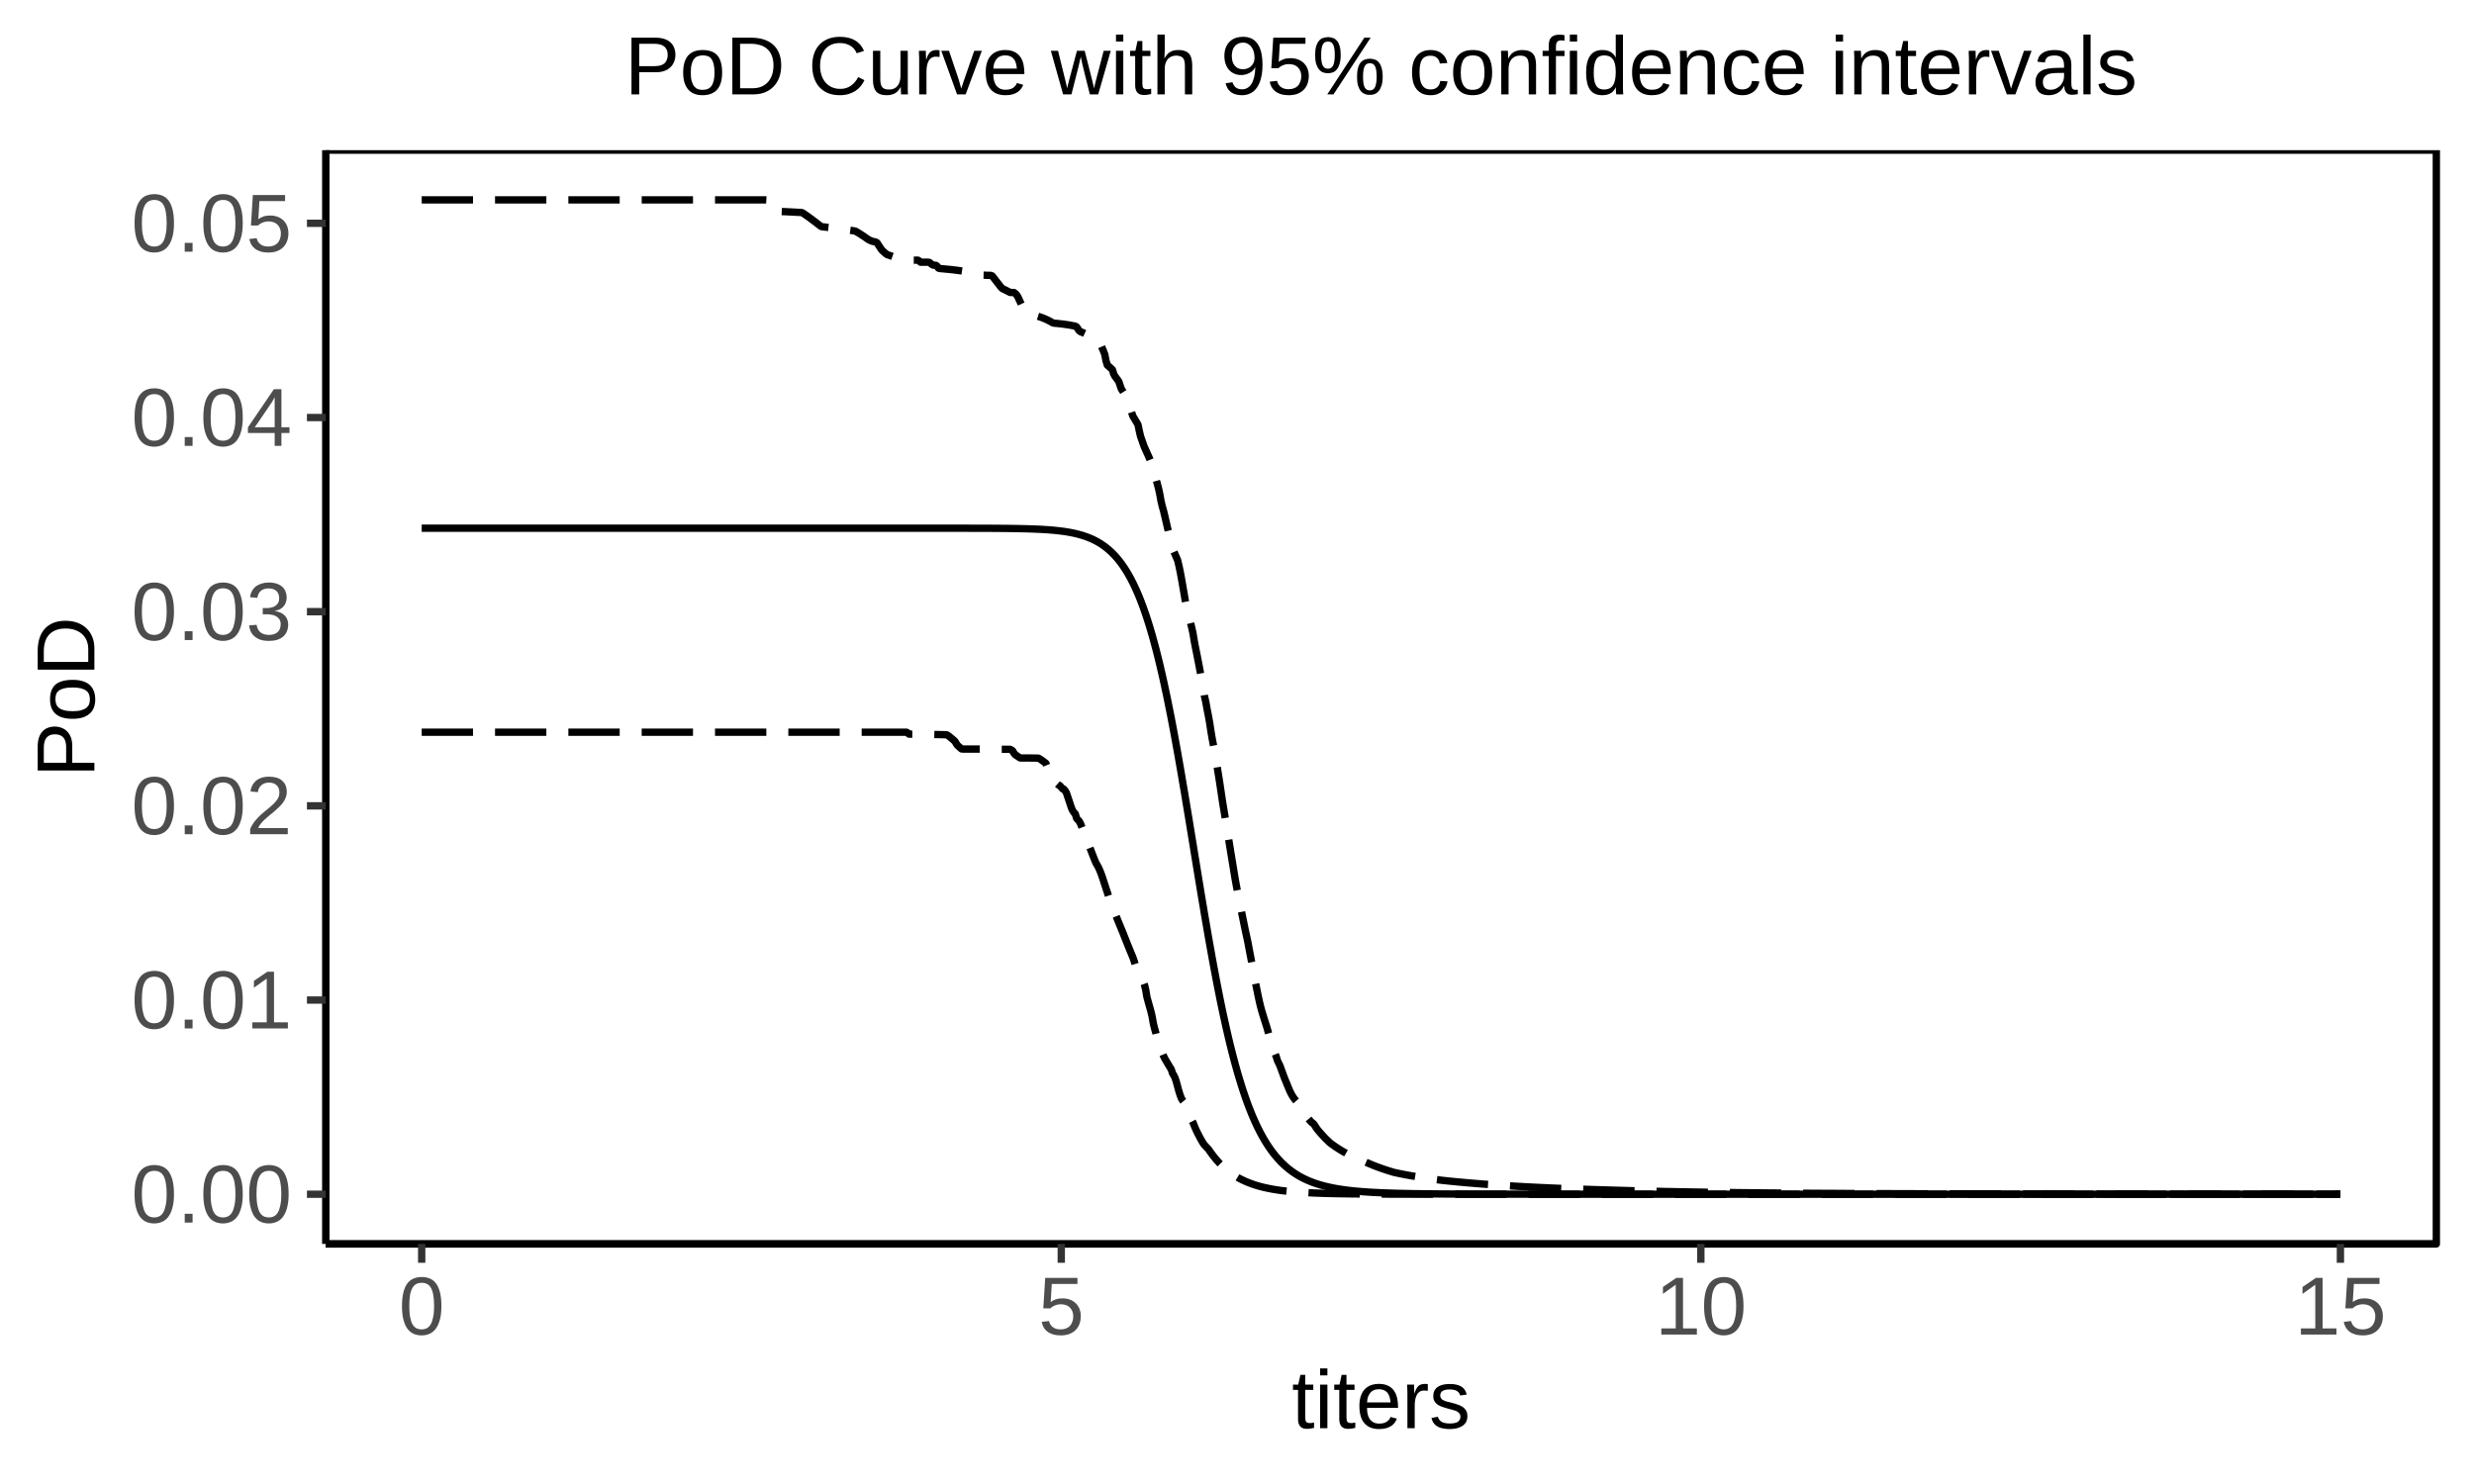 <?xml version="1.0" encoding="UTF-8"?>
<svg xmlns="http://www.w3.org/2000/svg" xmlns:xlink="http://www.w3.org/1999/xlink" width="360pt" height="216pt" viewBox="0 0 360 216" version="1.1">
<defs>
<g>
<symbol overflow="visible" id="glyph0-0">
<path style="stroke:none;" d="M 0.406 0 L 0.406 -8 L 3.594 -8 L 3.594 0 Z M 0.797 -0.406 L 3.188 -0.406 L 3.188 -7.594 L 0.797 -7.594 Z M 0.797 -0.406 "/>
</symbol>
<symbol overflow="visible" id="glyph0-1">
<path style="stroke:none;" d="M 6.203 -4.125 C 6.203 -3.332 6.125 -2.664 5.969 -2.125 C 5.82 -1.582 5.617 -1.145 5.359 -0.812 C 5.098 -0.477 4.789 -0.238 4.438 -0.094 C 4.094 0.051 3.723 0.125 3.328 0.125 C 2.922 0.125 2.539 0.051 2.188 -0.094 C 1.844 -0.238 1.539 -0.477 1.281 -0.812 C 1.031 -1.145 0.832 -1.582 0.688 -2.125 C 0.539 -2.664 0.469 -3.332 0.469 -4.125 C 0.469 -4.957 0.539 -5.645 0.688 -6.188 C 0.832 -6.738 1.035 -7.176 1.297 -7.5 C 1.555 -7.82 1.859 -8.047 2.203 -8.172 C 2.555 -8.305 2.941 -8.375 3.359 -8.375 C 3.754 -8.375 4.125 -8.305 4.469 -8.172 C 4.812 -8.047 5.113 -7.82 5.375 -7.5 C 5.633 -7.176 5.836 -6.738 5.984 -6.188 C 6.129 -5.645 6.203 -4.957 6.203 -4.125 Z M 5.141 -4.125 C 5.141 -4.781 5.098 -5.328 5.016 -5.766 C 4.941 -6.203 4.828 -6.551 4.672 -6.812 C 4.516 -7.07 4.328 -7.254 4.109 -7.359 C 3.891 -7.473 3.641 -7.531 3.359 -7.531 C 3.055 -7.531 2.789 -7.473 2.562 -7.359 C 2.344 -7.254 2.156 -7.07 2 -6.812 C 1.844 -6.551 1.723 -6.203 1.641 -5.766 C 1.566 -5.328 1.531 -4.781 1.531 -4.125 C 1.531 -3.5 1.57 -2.969 1.656 -2.531 C 1.738 -2.094 1.852 -1.742 2 -1.484 C 2.156 -1.223 2.344 -1.035 2.562 -0.922 C 2.789 -0.805 3.047 -0.75 3.328 -0.75 C 3.609 -0.75 3.859 -0.805 4.078 -0.922 C 4.305 -1.035 4.492 -1.223 4.641 -1.484 C 4.797 -1.742 4.914 -2.094 5 -2.531 C 5.094 -2.969 5.141 -3.5 5.141 -4.125 Z M 5.141 -4.125 "/>
</symbol>
<symbol overflow="visible" id="glyph0-2">
<path style="stroke:none;" d="M 1.094 0 L 1.094 -1.281 L 2.234 -1.281 L 2.234 0 Z M 1.094 0 "/>
</symbol>
<symbol overflow="visible" id="glyph0-3">
<path style="stroke:none;" d="M 0.922 0 L 0.922 -0.891 L 3.016 -0.891 L 3.016 -7.25 L 1.156 -5.922 L 1.156 -6.922 L 3.109 -8.25 L 4.078 -8.25 L 4.078 -0.891 L 6.094 -0.891 L 6.094 0 Z M 0.922 0 "/>
</symbol>
<symbol overflow="visible" id="glyph0-4">
<path style="stroke:none;" d="M 0.609 0 L 0.609 -0.75 C 0.805 -1.207 1.047 -1.609 1.328 -1.953 C 1.617 -2.305 1.922 -2.625 2.234 -2.906 C 2.555 -3.188 2.867 -3.445 3.172 -3.688 C 3.484 -3.938 3.766 -4.18 4.016 -4.422 C 4.266 -4.66 4.469 -4.91 4.625 -5.172 C 4.781 -5.441 4.859 -5.742 4.859 -6.078 C 4.859 -6.316 4.82 -6.523 4.75 -6.703 C 4.676 -6.879 4.57 -7.023 4.438 -7.141 C 4.312 -7.266 4.156 -7.359 3.969 -7.422 C 3.781 -7.484 3.578 -7.516 3.359 -7.516 C 3.141 -7.516 2.938 -7.484 2.75 -7.422 C 2.57 -7.367 2.41 -7.281 2.266 -7.156 C 2.117 -7.039 2 -6.895 1.906 -6.719 C 1.812 -6.551 1.754 -6.352 1.734 -6.125 L 0.656 -6.219 C 0.688 -6.508 0.766 -6.785 0.891 -7.047 C 1.023 -7.316 1.203 -7.551 1.422 -7.75 C 1.648 -7.945 1.922 -8.098 2.234 -8.203 C 2.555 -8.316 2.93 -8.375 3.359 -8.375 C 3.766 -8.375 4.125 -8.328 4.438 -8.234 C 4.758 -8.141 5.031 -7.992 5.25 -7.797 C 5.477 -7.609 5.648 -7.375 5.766 -7.094 C 5.879 -6.812 5.938 -6.488 5.938 -6.125 C 5.938 -5.844 5.883 -5.578 5.781 -5.328 C 5.688 -5.078 5.555 -4.836 5.391 -4.609 C 5.223 -4.379 5.031 -4.16 4.812 -3.953 C 4.594 -3.742 4.363 -3.535 4.125 -3.328 C 3.895 -3.129 3.656 -2.93 3.406 -2.734 C 3.164 -2.535 2.938 -2.336 2.719 -2.141 C 2.508 -1.941 2.32 -1.738 2.156 -1.531 C 1.988 -1.332 1.859 -1.117 1.766 -0.891 L 6.078 -0.891 L 6.078 0 Z M 0.609 0 "/>
</symbol>
<symbol overflow="visible" id="glyph0-5">
<path style="stroke:none;" d="M 6.141 -2.281 C 6.141 -1.906 6.078 -1.566 5.953 -1.266 C 5.836 -0.973 5.66 -0.723 5.422 -0.516 C 5.18 -0.305 4.883 -0.145 4.531 -0.031 C 4.188 0.07 3.789 0.125 3.344 0.125 C 2.832 0.125 2.398 0.062 2.047 -0.062 C 1.703 -0.195 1.414 -0.367 1.188 -0.578 C 0.957 -0.785 0.785 -1.02 0.672 -1.281 C 0.566 -1.551 0.492 -1.832 0.453 -2.125 L 1.547 -2.219 C 1.578 -2 1.633 -1.801 1.719 -1.625 C 1.801 -1.445 1.914 -1.289 2.062 -1.156 C 2.207 -1.031 2.383 -0.93 2.594 -0.859 C 2.801 -0.785 3.051 -0.75 3.344 -0.75 C 3.875 -0.75 4.289 -0.879 4.594 -1.141 C 4.895 -1.41 5.047 -1.801 5.047 -2.312 C 5.047 -2.613 4.977 -2.859 4.844 -3.047 C 4.707 -3.234 4.539 -3.379 4.344 -3.484 C 4.145 -3.586 3.926 -3.656 3.688 -3.688 C 3.445 -3.727 3.227 -3.75 3.031 -3.75 L 2.438 -3.75 L 2.438 -4.656 L 3.016 -4.656 C 3.211 -4.656 3.414 -4.676 3.625 -4.719 C 3.844 -4.758 4.039 -4.832 4.219 -4.938 C 4.395 -5.051 4.539 -5.195 4.656 -5.375 C 4.77 -5.562 4.828 -5.797 4.828 -6.078 C 4.828 -6.523 4.695 -6.875 4.438 -7.125 C 4.188 -7.383 3.801 -7.516 3.281 -7.516 C 2.82 -7.516 2.445 -7.395 2.156 -7.156 C 1.875 -6.914 1.707 -6.578 1.656 -6.141 L 0.594 -6.234 C 0.633 -6.598 0.734 -6.91 0.891 -7.172 C 1.047 -7.441 1.242 -7.664 1.484 -7.844 C 1.734 -8.02 2.008 -8.148 2.312 -8.234 C 2.625 -8.328 2.953 -8.375 3.297 -8.375 C 3.754 -8.375 4.148 -8.316 4.484 -8.203 C 4.816 -8.086 5.086 -7.93 5.297 -7.734 C 5.516 -7.535 5.672 -7.301 5.766 -7.031 C 5.867 -6.77 5.922 -6.488 5.922 -6.188 C 5.922 -5.945 5.883 -5.723 5.812 -5.516 C 5.75 -5.305 5.645 -5.113 5.5 -4.938 C 5.363 -4.77 5.188 -4.625 4.969 -4.5 C 4.75 -4.383 4.488 -4.297 4.188 -4.234 L 4.188 -4.219 C 4.52 -4.176 4.805 -4.098 5.047 -3.984 C 5.297 -3.867 5.5 -3.723 5.656 -3.547 C 5.82 -3.379 5.941 -3.188 6.016 -2.969 C 6.098 -2.75 6.141 -2.52 6.141 -2.281 Z M 6.141 -2.281 "/>
</symbol>
<symbol overflow="visible" id="glyph0-6">
<path style="stroke:none;" d="M 5.156 -1.875 L 5.156 0 L 4.172 0 L 4.172 -1.875 L 0.281 -1.875 L 0.281 -2.688 L 4.062 -8.25 L 5.156 -8.25 L 5.156 -2.703 L 6.328 -2.703 L 6.328 -1.875 Z M 4.172 -7.062 C 4.16 -7.039 4.141 -7.004 4.109 -6.953 C 4.078 -6.898 4.039 -6.836 4 -6.766 C 3.957 -6.691 3.914 -6.617 3.875 -6.547 C 3.844 -6.473 3.812 -6.414 3.781 -6.375 L 1.656 -3.25 C 1.633 -3.219 1.602 -3.176 1.562 -3.125 C 1.531 -3.07 1.492 -3.02 1.453 -2.969 C 1.422 -2.914 1.383 -2.863 1.344 -2.812 C 1.301 -2.77 1.27 -2.734 1.25 -2.703 L 4.172 -2.703 Z M 4.172 -7.062 "/>
</symbol>
<symbol overflow="visible" id="glyph0-7">
<path style="stroke:none;" d="M 6.172 -2.688 C 6.172 -2.27 6.109 -1.891 5.984 -1.547 C 5.859 -1.203 5.672 -0.906 5.422 -0.656 C 5.18 -0.414 4.879 -0.223 4.516 -0.078 C 4.148 0.055 3.723 0.125 3.234 0.125 C 2.805 0.125 2.43 0.07 2.109 -0.031 C 1.785 -0.133 1.508 -0.273 1.281 -0.453 C 1.062 -0.629 0.883 -0.836 0.75 -1.078 C 0.625 -1.316 0.535 -1.57 0.484 -1.844 L 1.547 -1.969 C 1.586 -1.812 1.645 -1.66 1.719 -1.516 C 1.801 -1.367 1.91 -1.238 2.047 -1.125 C 2.18 -1.008 2.348 -0.914 2.547 -0.844 C 2.742 -0.781 2.984 -0.75 3.266 -0.75 C 3.535 -0.75 3.781 -0.789 4 -0.875 C 4.227 -0.957 4.422 -1.078 4.578 -1.234 C 4.734 -1.398 4.852 -1.602 4.938 -1.844 C 5.031 -2.082 5.078 -2.359 5.078 -2.672 C 5.078 -2.922 5.035 -3.148 4.953 -3.359 C 4.867 -3.578 4.75 -3.766 4.594 -3.922 C 4.445 -4.078 4.258 -4.195 4.031 -4.281 C 3.812 -4.363 3.562 -4.406 3.281 -4.406 C 3.113 -4.406 2.953 -4.391 2.797 -4.359 C 2.648 -4.328 2.516 -4.285 2.391 -4.234 C 2.266 -4.18 2.148 -4.117 2.047 -4.047 C 1.941 -3.973 1.844 -3.895 1.75 -3.812 L 0.719 -3.812 L 1 -8.25 L 5.688 -8.25 L 5.688 -7.359 L 1.953 -7.359 L 1.797 -4.734 C 1.984 -4.879 2.219 -5.004 2.5 -5.109 C 2.781 -5.211 3.113 -5.266 3.5 -5.266 C 3.914 -5.266 4.285 -5.203 4.609 -5.078 C 4.941 -4.953 5.223 -4.773 5.453 -4.547 C 5.68 -4.316 5.859 -4.047 5.984 -3.734 C 6.109 -3.422 6.172 -3.07 6.172 -2.688 Z M 6.172 -2.688 "/>
</symbol>
<symbol overflow="visible" id="glyph0-8">
<path style="stroke:none;" d="M 3.25 -0.047 C 3.082 -0.004 2.914 0.023 2.75 0.047 C 2.594 0.078 2.406 0.094 2.188 0.094 C 1.344 0.094 0.922 -0.383 0.922 -1.344 L 0.922 -5.578 L 0.188 -5.578 L 0.188 -6.344 L 0.953 -6.344 L 1.266 -7.766 L 1.969 -7.766 L 1.969 -6.344 L 3.141 -6.344 L 3.141 -5.578 L 1.969 -5.578 L 1.969 -1.578 C 1.969 -1.266 2.016 -1.047 2.109 -0.922 C 2.211 -0.805 2.391 -0.75 2.641 -0.75 C 2.742 -0.75 2.844 -0.754 2.938 -0.766 C 3.031 -0.785 3.133 -0.805 3.25 -0.828 Z M 3.25 -0.047 "/>
</symbol>
<symbol overflow="visible" id="glyph0-9">
<path style="stroke:none;" d="M 0.797 -7.688 L 0.797 -8.703 L 1.859 -8.703 L 1.859 -7.688 Z M 0.797 0 L 0.797 -6.344 L 1.859 -6.344 L 1.859 0 Z M 0.797 0 "/>
</symbol>
<symbol overflow="visible" id="glyph0-10">
<path style="stroke:none;" d="M 1.625 -2.953 C 1.625 -2.617 1.656 -2.312 1.719 -2.031 C 1.789 -1.75 1.895 -1.508 2.031 -1.312 C 2.176 -1.113 2.359 -0.957 2.578 -0.844 C 2.805 -0.727 3.078 -0.672 3.391 -0.672 C 3.848 -0.672 4.211 -0.758 4.484 -0.938 C 4.766 -1.125 4.953 -1.359 5.047 -1.641 L 5.969 -1.391 C 5.906 -1.211 5.812 -1.035 5.688 -0.859 C 5.57 -0.68 5.414 -0.52 5.219 -0.375 C 5.02 -0.227 4.77 -0.109 4.469 -0.016 C 4.164 0.078 3.805 0.125 3.391 0.125 C 2.453 0.125 1.738 -0.156 1.25 -0.719 C 0.758 -1.281 0.516 -2.113 0.516 -3.219 C 0.516 -3.812 0.586 -4.312 0.734 -4.719 C 0.879 -5.133 1.082 -5.469 1.344 -5.719 C 1.602 -5.977 1.906 -6.164 2.25 -6.281 C 2.594 -6.395 2.957 -6.453 3.344 -6.453 C 3.875 -6.453 4.316 -6.363 4.672 -6.188 C 5.035 -6.02 5.32 -5.785 5.531 -5.484 C 5.75 -5.18 5.906 -4.82 6 -4.406 C 6.094 -4 6.141 -3.562 6.141 -3.094 L 6.141 -2.953 Z M 5.047 -3.75 C 4.992 -4.426 4.828 -4.914 4.547 -5.219 C 4.266 -5.52 3.859 -5.672 3.328 -5.672 C 3.148 -5.672 2.961 -5.645 2.766 -5.594 C 2.578 -5.539 2.398 -5.441 2.234 -5.297 C 2.078 -5.148 1.941 -4.953 1.828 -4.703 C 1.711 -4.453 1.645 -4.133 1.625 -3.75 Z M 5.047 -3.75 "/>
</symbol>
<symbol overflow="visible" id="glyph0-11">
<path style="stroke:none;" d="M 0.828 0 L 0.828 -4.859 C 0.828 -4.992 0.828 -5.129 0.828 -5.266 C 0.828 -5.41 0.82 -5.547 0.812 -5.672 C 0.812 -5.797 0.805 -5.914 0.797 -6.031 C 0.797 -6.145 0.797 -6.25 0.797 -6.344 L 1.797 -6.344 C 1.797 -6.25 1.797 -6.145 1.797 -6.031 C 1.805 -5.914 1.812 -5.797 1.812 -5.672 C 1.82 -5.555 1.828 -5.441 1.828 -5.328 C 1.836 -5.211 1.844 -5.117 1.844 -5.047 L 1.859 -5.047 C 1.93 -5.285 2.008 -5.492 2.094 -5.672 C 2.188 -5.848 2.285 -5.992 2.391 -6.109 C 2.504 -6.223 2.641 -6.305 2.797 -6.359 C 2.953 -6.422 3.145 -6.453 3.375 -6.453 C 3.457 -6.453 3.535 -6.445 3.609 -6.438 C 3.691 -6.426 3.754 -6.414 3.797 -6.406 L 3.797 -5.438 C 3.723 -5.457 3.641 -5.469 3.547 -5.469 C 3.453 -5.477 3.348 -5.484 3.234 -5.484 C 2.992 -5.484 2.785 -5.426 2.609 -5.312 C 2.441 -5.207 2.305 -5.055 2.203 -4.859 C 2.098 -4.672 2.02 -4.441 1.969 -4.172 C 1.914 -3.91 1.891 -3.625 1.891 -3.312 L 1.891 0 Z M 0.828 0 "/>
</symbol>
<symbol overflow="visible" id="glyph0-12">
<path style="stroke:none;" d="M 5.562 -1.75 C 5.562 -1.457 5.504 -1.191 5.391 -0.953 C 5.273 -0.723 5.109 -0.531 4.891 -0.375 C 4.672 -0.219 4.398 -0.094 4.078 0 C 3.766 0.082 3.406 0.125 3 0.125 C 2.625 0.125 2.289 0.094 2 0.031 C 1.707 -0.02 1.445 -0.109 1.219 -0.234 C 1 -0.359 0.812 -0.523 0.656 -0.734 C 0.508 -0.941 0.398 -1.191 0.328 -1.484 L 1.266 -1.672 C 1.359 -1.328 1.547 -1.078 1.828 -0.922 C 2.109 -0.766 2.5 -0.688 3 -0.688 C 3.219 -0.688 3.422 -0.703 3.609 -0.734 C 3.805 -0.766 3.973 -0.816 4.109 -0.891 C 4.242 -0.973 4.348 -1.078 4.422 -1.203 C 4.504 -1.328 4.547 -1.484 4.547 -1.672 C 4.547 -1.859 4.5 -2.016 4.406 -2.141 C 4.312 -2.266 4.188 -2.367 4.031 -2.453 C 3.875 -2.535 3.68 -2.602 3.453 -2.656 C 3.223 -2.719 2.973 -2.785 2.703 -2.859 C 2.441 -2.93 2.188 -3.008 1.938 -3.094 C 1.688 -3.176 1.461 -3.281 1.266 -3.406 C 1.066 -3.539 0.906 -3.707 0.781 -3.906 C 0.656 -4.113 0.594 -4.367 0.594 -4.672 C 0.594 -5.242 0.797 -5.68 1.203 -5.984 C 1.617 -6.285 2.219 -6.438 3 -6.438 C 3.707 -6.438 4.266 -6.312 4.672 -6.062 C 5.086 -5.82 5.348 -5.43 5.453 -4.891 L 4.5 -4.766 C 4.469 -4.93 4.406 -5.066 4.312 -5.172 C 4.219 -5.285 4.102 -5.379 3.969 -5.453 C 3.844 -5.523 3.695 -5.57 3.531 -5.594 C 3.363 -5.625 3.188 -5.641 3 -5.641 C 2.531 -5.641 2.18 -5.566 1.953 -5.422 C 1.723 -5.273 1.609 -5.055 1.609 -4.766 C 1.609 -4.598 1.648 -4.457 1.734 -4.344 C 1.816 -4.227 1.93 -4.133 2.078 -4.062 C 2.234 -3.988 2.414 -3.922 2.625 -3.859 C 2.844 -3.805 3.078 -3.75 3.328 -3.688 C 3.492 -3.645 3.664 -3.598 3.844 -3.547 C 4.02 -3.492 4.191 -3.43 4.359 -3.359 C 4.523 -3.297 4.68 -3.219 4.828 -3.125 C 4.973 -3.039 5.098 -2.93 5.203 -2.797 C 5.316 -2.672 5.406 -2.52 5.469 -2.344 C 5.531 -2.176 5.562 -1.977 5.562 -1.75 Z M 5.562 -1.75 "/>
</symbol>
<symbol overflow="visible" id="glyph0-13">
<path style="stroke:none;" d="M 7.375 -5.766 C 7.375 -5.41 7.312 -5.078 7.188 -4.766 C 7.07 -4.453 6.895 -4.18 6.656 -3.953 C 6.426 -3.723 6.129 -3.539 5.766 -3.406 C 5.41 -3.281 5 -3.219 4.531 -3.219 L 2.109 -3.219 L 2.109 0 L 0.984 0 L 0.984 -8.25 L 4.453 -8.25 C 4.941 -8.25 5.367 -8.191 5.734 -8.078 C 6.098 -7.961 6.398 -7.797 6.641 -7.578 C 6.891 -7.359 7.07 -7.094 7.188 -6.781 C 7.312 -6.477 7.375 -6.141 7.375 -5.766 Z M 6.25 -5.766 C 6.25 -6.285 6.086 -6.68 5.766 -6.953 C 5.441 -7.223 4.961 -7.359 4.328 -7.359 L 2.109 -7.359 L 2.109 -4.109 L 4.375 -4.109 C 5.02 -4.109 5.492 -4.25 5.797 -4.531 C 6.098 -4.812 6.25 -5.223 6.25 -5.766 Z M 6.25 -5.766 "/>
</symbol>
<symbol overflow="visible" id="glyph0-14">
<path style="stroke:none;" d="M 6.172 -3.172 C 6.172 -2.066 5.926 -1.238 5.438 -0.688 C 4.945 -0.145 4.238 0.125 3.312 0.125 C 2.875 0.125 2.477 0.055 2.125 -0.078 C 1.781 -0.211 1.488 -0.414 1.25 -0.688 C 1.008 -0.969 0.82 -1.312 0.688 -1.719 C 0.562 -2.133 0.5 -2.617 0.5 -3.172 C 0.5 -5.359 1.445 -6.453 3.344 -6.453 C 3.832 -6.453 4.254 -6.383 4.609 -6.25 C 4.973 -6.113 5.27 -5.91 5.5 -5.641 C 5.727 -5.367 5.895 -5.023 6 -4.609 C 6.113 -4.203 6.172 -3.723 6.172 -3.172 Z M 5.062 -3.172 C 5.062 -3.672 5.02 -4.078 4.938 -4.391 C 4.863 -4.711 4.754 -4.969 4.609 -5.156 C 4.461 -5.352 4.285 -5.488 4.078 -5.562 C 3.867 -5.633 3.629 -5.672 3.359 -5.672 C 3.086 -5.672 2.844 -5.629 2.625 -5.547 C 2.414 -5.473 2.234 -5.336 2.078 -5.141 C 1.93 -4.953 1.816 -4.695 1.734 -4.375 C 1.648 -4.051 1.609 -3.648 1.609 -3.172 C 1.609 -2.68 1.648 -2.273 1.734 -1.953 C 1.828 -1.629 1.945 -1.367 2.094 -1.172 C 2.25 -0.984 2.426 -0.848 2.625 -0.766 C 2.832 -0.691 3.055 -0.656 3.297 -0.656 C 3.566 -0.656 3.812 -0.691 4.031 -0.766 C 4.25 -0.848 4.43 -0.984 4.578 -1.172 C 4.734 -1.367 4.852 -1.629 4.938 -1.953 C 5.02 -2.273 5.062 -2.68 5.062 -3.172 Z M 5.062 -3.172 "/>
</symbol>
<symbol overflow="visible" id="glyph0-15">
<path style="stroke:none;" d="M 8.094 -4.219 C 8.094 -3.531 7.988 -2.922 7.781 -2.391 C 7.57 -1.867 7.285 -1.43 6.922 -1.078 C 6.566 -0.723 6.145 -0.453 5.656 -0.266 C 5.164 -0.086 4.641 0 4.078 0 L 0.984 0 L 0.984 -8.25 L 3.719 -8.25 C 4.352 -8.25 4.938 -8.172 5.469 -8.016 C 6.008 -7.859 6.473 -7.613 6.859 -7.281 C 7.242 -6.957 7.547 -6.539 7.766 -6.031 C 7.984 -5.52 8.094 -4.914 8.094 -4.219 Z M 6.969 -4.219 C 6.969 -4.77 6.883 -5.242 6.719 -5.641 C 6.562 -6.035 6.336 -6.359 6.047 -6.609 C 5.766 -6.867 5.422 -7.055 5.016 -7.172 C 4.609 -7.297 4.164 -7.359 3.688 -7.359 L 2.109 -7.359 L 2.109 -0.891 L 3.938 -0.891 C 4.375 -0.891 4.773 -0.957 5.141 -1.094 C 5.516 -1.238 5.836 -1.453 6.109 -1.734 C 6.379 -2.016 6.586 -2.359 6.734 -2.766 C 6.891 -3.18 6.969 -3.664 6.969 -4.219 Z M 6.969 -4.219 "/>
</symbol>
<symbol overflow="visible" id="glyph0-16">
<path style="stroke:none;" d=""/>
</symbol>
<symbol overflow="visible" id="glyph0-17">
<path style="stroke:none;" d="M 4.641 -7.469 C 4.172 -7.469 3.754 -7.391 3.391 -7.234 C 3.035 -7.078 2.734 -6.852 2.484 -6.562 C 2.242 -6.27 2.062 -5.922 1.938 -5.516 C 1.812 -5.109 1.75 -4.66 1.75 -4.172 C 1.75 -3.672 1.816 -3.211 1.953 -2.797 C 2.086 -2.391 2.281 -2.035 2.531 -1.734 C 2.781 -1.441 3.086 -1.211 3.453 -1.047 C 3.816 -0.879 4.227 -0.797 4.688 -0.797 C 5.008 -0.797 5.301 -0.836 5.562 -0.922 C 5.82 -1.016 6.055 -1.133 6.266 -1.281 C 6.484 -1.438 6.676 -1.617 6.844 -1.828 C 7.02 -2.035 7.172 -2.266 7.297 -2.516 L 8.203 -2.062 C 8.055 -1.75 7.875 -1.457 7.656 -1.188 C 7.438 -0.926 7.18 -0.695 6.891 -0.5 C 6.598 -0.312 6.266 -0.16 5.891 -0.047 C 5.516 0.066 5.098 0.125 4.641 0.125 C 3.973 0.125 3.383 0.02 2.875 -0.188 C 2.375 -0.406 1.953 -0.707 1.609 -1.094 C 1.273 -1.477 1.023 -1.93 0.859 -2.453 C 0.691 -2.973 0.609 -3.547 0.609 -4.172 C 0.609 -4.816 0.695 -5.395 0.875 -5.906 C 1.051 -6.426 1.312 -6.867 1.656 -7.234 C 2 -7.598 2.422 -7.879 2.922 -8.078 C 3.422 -8.273 3.988 -8.375 4.625 -8.375 C 5.508 -8.375 6.242 -8.203 6.828 -7.859 C 7.422 -7.516 7.859 -7.004 8.141 -6.328 L 7.078 -5.984 C 6.992 -6.18 6.883 -6.367 6.75 -6.547 C 6.625 -6.723 6.457 -6.879 6.25 -7.016 C 6.051 -7.148 5.816 -7.258 5.547 -7.344 C 5.285 -7.426 4.984 -7.469 4.641 -7.469 Z M 4.641 -7.469 "/>
</symbol>
<symbol overflow="visible" id="glyph0-18">
<path style="stroke:none;" d="M 1.844 -6.344 L 1.844 -2.328 C 1.844 -2.016 1.863 -1.754 1.906 -1.547 C 1.945 -1.336 2.02 -1.172 2.125 -1.047 C 2.227 -0.922 2.363 -0.832 2.531 -0.781 C 2.695 -0.727 2.898 -0.703 3.141 -0.703 C 3.391 -0.703 3.613 -0.742 3.812 -0.828 C 4.02 -0.922 4.191 -1.047 4.328 -1.203 C 4.473 -1.367 4.582 -1.57 4.656 -1.812 C 4.738 -2.062 4.781 -2.348 4.781 -2.672 L 4.781 -6.344 L 5.844 -6.344 L 5.844 -1.359 C 5.844 -1.223 5.844 -1.082 5.844 -0.938 C 5.844 -0.789 5.844 -0.648 5.844 -0.516 C 5.852 -0.391 5.859 -0.281 5.859 -0.188 C 5.867 -0.094 5.875 -0.031 5.875 0 L 4.875 0 C 4.875 -0.02 4.867 -0.07 4.859 -0.156 C 4.859 -0.238 4.852 -0.336 4.844 -0.453 C 4.844 -0.566 4.836 -0.68 4.828 -0.797 C 4.828 -0.91 4.828 -1.004 4.828 -1.078 L 4.812 -1.078 C 4.719 -0.898 4.609 -0.734 4.484 -0.578 C 4.359 -0.43 4.219 -0.305 4.062 -0.203 C 3.906 -0.098 3.723 -0.02 3.516 0.031 C 3.305 0.094 3.066 0.125 2.797 0.125 C 2.441 0.125 2.133 0.082 1.875 0 C 1.625 -0.094 1.414 -0.227 1.25 -0.406 C 1.094 -0.594 0.973 -0.828 0.891 -1.109 C 0.816 -1.391 0.781 -1.723 0.781 -2.109 L 0.781 -6.344 Z M 1.844 -6.344 "/>
</symbol>
<symbol overflow="visible" id="glyph0-19">
<path style="stroke:none;" d="M 3.594 0 L 2.344 0 L 0.047 -6.344 L 1.172 -6.344 L 2.562 -2.219 C 2.594 -2.133 2.625 -2.031 2.656 -1.906 C 2.695 -1.781 2.734 -1.648 2.766 -1.516 C 2.805 -1.379 2.844 -1.25 2.875 -1.125 C 2.914 -1.008 2.945 -0.91 2.969 -0.828 C 2.988 -0.91 3.016 -1.008 3.047 -1.125 C 3.086 -1.25 3.129 -1.375 3.172 -1.5 C 3.211 -1.633 3.254 -1.766 3.297 -1.891 C 3.336 -2.016 3.375 -2.117 3.406 -2.203 L 4.844 -6.344 L 5.953 -6.344 Z M 3.594 0 "/>
</symbol>
<symbol overflow="visible" id="glyph0-20">
<path style="stroke:none;" d="M 6.875 0 L 5.656 0 L 4.641 -4.094 C 4.609 -4.195 4.578 -4.328 4.547 -4.484 C 4.516 -4.641 4.484 -4.789 4.453 -4.938 C 4.41 -5.113 4.375 -5.289 4.344 -5.469 C 4.301 -5.289 4.258 -5.117 4.219 -4.953 C 4.188 -4.805 4.148 -4.648 4.109 -4.484 C 4.078 -4.328 4.047 -4.188 4.016 -4.062 L 2.984 0 L 1.766 0 L -0.016 -6.344 L 1.031 -6.344 L 2.094 -2.031 C 2.125 -1.945 2.148 -1.836 2.172 -1.703 C 2.203 -1.566 2.234 -1.438 2.266 -1.312 C 2.285 -1.176 2.312 -1.031 2.344 -0.875 C 2.375 -1.02 2.41 -1.164 2.453 -1.312 C 2.484 -1.426 2.516 -1.547 2.547 -1.672 C 2.578 -1.797 2.602 -1.898 2.625 -1.984 L 3.781 -6.344 L 4.906 -6.344 L 6.016 -1.984 C 6.035 -1.879 6.062 -1.766 6.094 -1.641 C 6.125 -1.516 6.156 -1.395 6.188 -1.281 C 6.219 -1.145 6.25 -1.008 6.281 -0.875 C 6.312 -1.02 6.344 -1.164 6.375 -1.312 C 6.406 -1.426 6.43 -1.547 6.453 -1.672 C 6.484 -1.805 6.516 -1.926 6.547 -2.031 L 7.672 -6.344 L 8.703 -6.344 Z M 6.875 0 "/>
</symbol>
<symbol overflow="visible" id="glyph0-21">
<path style="stroke:none;" d="M 1.859 -5.25 C 1.973 -5.469 2.098 -5.648 2.234 -5.797 C 2.367 -5.953 2.52 -6.078 2.688 -6.172 C 2.852 -6.273 3.031 -6.348 3.219 -6.391 C 3.414 -6.43 3.641 -6.453 3.891 -6.453 C 4.297 -6.453 4.629 -6.395 4.891 -6.281 C 5.148 -6.176 5.352 -6.023 5.5 -5.828 C 5.645 -5.629 5.742 -5.395 5.797 -5.125 C 5.859 -4.852 5.891 -4.551 5.891 -4.219 L 5.891 0 L 4.828 0 L 4.828 -4.016 C 4.828 -4.285 4.812 -4.52 4.781 -4.719 C 4.75 -4.926 4.688 -5.098 4.594 -5.234 C 4.5 -5.367 4.363 -5.469 4.188 -5.531 C 4.02 -5.602 3.801 -5.641 3.531 -5.641 C 3.281 -5.641 3.051 -5.594 2.844 -5.5 C 2.645 -5.414 2.473 -5.289 2.328 -5.125 C 2.191 -4.957 2.082 -4.754 2 -4.516 C 1.926 -4.285 1.891 -4.023 1.891 -3.734 L 1.891 0 L 0.828 0 L 0.828 -8.703 L 1.891 -8.703 L 1.891 -6.438 C 1.891 -6.301 1.883 -6.172 1.875 -6.047 C 1.875 -5.922 1.867 -5.801 1.859 -5.688 C 1.859 -5.582 1.852 -5.488 1.844 -5.406 C 1.844 -5.332 1.844 -5.281 1.844 -5.25 Z M 1.859 -5.25 "/>
</symbol>
<symbol overflow="visible" id="glyph0-22">
<path style="stroke:none;" d="M 6.109 -4.297 C 6.109 -3.555 6.035 -2.91 5.891 -2.359 C 5.754 -1.805 5.555 -1.348 5.297 -0.984 C 5.047 -0.617 4.734 -0.344 4.359 -0.156 C 3.992 0.031 3.582 0.125 3.125 0.125 C 2.801 0.125 2.508 0.086 2.25 0.016 C 2 -0.047 1.773 -0.145 1.578 -0.281 C 1.379 -0.414 1.207 -0.594 1.062 -0.812 C 0.926 -1.031 0.816 -1.297 0.734 -1.609 L 1.734 -1.766 C 1.848 -1.41 2.02 -1.148 2.25 -0.984 C 2.488 -0.816 2.785 -0.734 3.141 -0.734 C 3.422 -0.734 3.676 -0.801 3.906 -0.938 C 4.145 -1.07 4.348 -1.273 4.516 -1.547 C 4.68 -1.816 4.812 -2.156 4.906 -2.562 C 5 -2.969 5.051 -3.441 5.062 -3.984 C 4.977 -3.797 4.863 -3.629 4.719 -3.484 C 4.582 -3.348 4.422 -3.227 4.234 -3.125 C 4.055 -3.031 3.859 -2.953 3.641 -2.891 C 3.43 -2.836 3.223 -2.812 3.016 -2.812 C 2.641 -2.812 2.301 -2.879 2 -3.016 C 1.695 -3.148 1.438 -3.336 1.219 -3.578 C 1.008 -3.828 0.848 -4.117 0.734 -4.453 C 0.617 -4.797 0.562 -5.18 0.562 -5.609 C 0.562 -6.023 0.625 -6.406 0.75 -6.75 C 0.875 -7.094 1.051 -7.383 1.281 -7.625 C 1.52 -7.875 1.805 -8.062 2.141 -8.188 C 2.484 -8.312 2.875 -8.375 3.312 -8.375 C 4.227 -8.375 4.922 -8.035 5.391 -7.359 C 5.867 -6.68 6.109 -5.66 6.109 -4.297 Z M 4.953 -5.312 C 4.953 -5.613 4.914 -5.898 4.844 -6.172 C 4.77 -6.441 4.66 -6.676 4.516 -6.875 C 4.379 -7.07 4.207 -7.227 4 -7.344 C 3.789 -7.469 3.551 -7.531 3.281 -7.531 C 3.02 -7.531 2.785 -7.484 2.578 -7.391 C 2.379 -7.297 2.207 -7.164 2.062 -7 C 1.926 -6.832 1.82 -6.629 1.75 -6.391 C 1.676 -6.16 1.641 -5.898 1.641 -5.609 C 1.641 -5.328 1.672 -5.066 1.734 -4.828 C 1.805 -4.586 1.91 -4.379 2.047 -4.203 C 2.18 -4.035 2.348 -3.898 2.547 -3.797 C 2.754 -3.703 2.992 -3.656 3.266 -3.656 C 3.461 -3.656 3.66 -3.688 3.859 -3.75 C 4.055 -3.812 4.234 -3.91 4.391 -4.047 C 4.555 -4.191 4.691 -4.367 4.797 -4.578 C 4.898 -4.785 4.953 -5.031 4.953 -5.312 Z M 4.953 -5.312 "/>
</symbol>
<symbol overflow="visible" id="glyph0-23">
<path style="stroke:none;" d="M 10.25 -2.547 C 10.25 -2.055 10.195 -1.645 10.094 -1.312 C 9.988 -0.977 9.852 -0.707 9.688 -0.5 C 9.52 -0.289 9.32 -0.141 9.094 -0.047 C 8.863 0.035 8.625 0.078 8.375 0.078 C 8.113 0.078 7.867 0.035 7.641 -0.047 C 7.422 -0.141 7.227 -0.285 7.062 -0.484 C 6.895 -0.691 6.758 -0.961 6.656 -1.297 C 6.562 -1.641 6.516 -2.055 6.516 -2.547 C 6.516 -3.066 6.562 -3.492 6.656 -3.828 C 6.75 -4.172 6.879 -4.441 7.047 -4.641 C 7.223 -4.848 7.426 -4.988 7.656 -5.062 C 7.883 -5.145 8.129 -5.188 8.391 -5.188 C 8.648 -5.188 8.891 -5.145 9.109 -5.062 C 9.336 -4.988 9.535 -4.848 9.703 -4.641 C 9.867 -4.441 10 -4.172 10.094 -3.828 C 10.195 -3.492 10.25 -3.066 10.25 -2.547 Z M 3.094 0 L 2.188 0 L 7.578 -8.25 L 8.5 -8.25 Z M 2.312 -8.328 C 2.562 -8.328 2.797 -8.285 3.016 -8.203 C 3.242 -8.129 3.441 -7.988 3.609 -7.781 C 3.773 -7.582 3.906 -7.316 4 -6.984 C 4.094 -6.648 4.141 -6.227 4.141 -5.719 C 4.141 -5.219 4.086 -4.801 3.984 -4.469 C 3.891 -4.133 3.758 -3.863 3.594 -3.656 C 3.438 -3.445 3.242 -3.297 3.016 -3.203 C 2.785 -3.117 2.539 -3.078 2.281 -3.078 C 2.02 -3.078 1.773 -3.117 1.547 -3.203 C 1.328 -3.297 1.133 -3.445 0.969 -3.656 C 0.801 -3.863 0.664 -4.133 0.562 -4.469 C 0.469 -4.801 0.422 -5.219 0.422 -5.719 C 0.422 -6.227 0.469 -6.648 0.562 -6.984 C 0.664 -7.316 0.801 -7.582 0.969 -7.781 C 1.133 -7.988 1.332 -8.129 1.562 -8.203 C 1.789 -8.285 2.039 -8.328 2.312 -8.328 Z M 9.375 -2.547 C 9.375 -2.93 9.352 -3.25 9.312 -3.5 C 9.27 -3.758 9.207 -3.961 9.125 -4.109 C 9.039 -4.266 8.938 -4.375 8.812 -4.438 C 8.688 -4.5 8.547 -4.531 8.391 -4.531 C 8.223 -4.531 8.078 -4.5 7.953 -4.438 C 7.828 -4.375 7.723 -4.266 7.641 -4.109 C 7.555 -3.961 7.492 -3.758 7.453 -3.5 C 7.41 -3.25 7.391 -2.93 7.391 -2.547 C 7.391 -2.172 7.41 -1.859 7.453 -1.609 C 7.492 -1.359 7.555 -1.156 7.641 -1 C 7.723 -0.852 7.828 -0.742 7.953 -0.672 C 8.078 -0.609 8.219 -0.578 8.375 -0.578 C 8.531 -0.578 8.672 -0.609 8.797 -0.672 C 8.922 -0.742 9.023 -0.852 9.109 -1 C 9.191 -1.156 9.254 -1.359 9.297 -1.609 C 9.348 -1.859 9.375 -2.172 9.375 -2.547 Z M 3.281 -5.719 C 3.281 -6.094 3.258 -6.406 3.219 -6.656 C 3.176 -6.914 3.113 -7.117 3.031 -7.266 C 2.945 -7.422 2.844 -7.531 2.719 -7.594 C 2.602 -7.656 2.469 -7.688 2.312 -7.688 C 2.145 -7.688 1.992 -7.656 1.859 -7.594 C 1.734 -7.531 1.629 -7.422 1.547 -7.266 C 1.461 -7.117 1.398 -6.914 1.359 -6.656 C 1.316 -6.406 1.297 -6.094 1.297 -5.719 C 1.297 -5.344 1.316 -5.023 1.359 -4.766 C 1.398 -4.516 1.461 -4.312 1.547 -4.156 C 1.629 -4.008 1.734 -3.898 1.859 -3.828 C 1.984 -3.766 2.129 -3.734 2.297 -3.734 C 2.441 -3.734 2.578 -3.766 2.703 -3.828 C 2.828 -3.898 2.93 -4.008 3.016 -4.156 C 3.098 -4.312 3.16 -4.516 3.203 -4.766 C 3.254 -5.023 3.281 -5.344 3.281 -5.719 Z M 3.281 -5.719 "/>
</symbol>
<symbol overflow="visible" id="glyph0-24">
<path style="stroke:none;" d="M 1.609 -3.203 C 1.609 -2.836 1.633 -2.5 1.688 -2.188 C 1.738 -1.883 1.828 -1.625 1.953 -1.406 C 2.078 -1.188 2.242 -1.016 2.453 -0.891 C 2.66 -0.773 2.914 -0.719 3.219 -0.719 C 3.594 -0.719 3.906 -0.816 4.156 -1.016 C 4.406 -1.223 4.562 -1.535 4.625 -1.953 L 5.688 -1.891 C 5.645 -1.629 5.566 -1.375 5.453 -1.125 C 5.336 -0.883 5.176 -0.672 4.969 -0.484 C 4.77 -0.305 4.523 -0.16 4.234 -0.047 C 3.953 0.066 3.617 0.125 3.234 0.125 C 2.742 0.125 2.32 0.039 1.969 -0.125 C 1.625 -0.301 1.344 -0.535 1.125 -0.828 C 0.906 -1.117 0.75 -1.461 0.656 -1.859 C 0.562 -2.266 0.516 -2.703 0.516 -3.172 C 0.516 -3.598 0.547 -3.973 0.609 -4.297 C 0.68 -4.629 0.781 -4.914 0.906 -5.156 C 1.039 -5.406 1.191 -5.613 1.359 -5.781 C 1.535 -5.945 1.723 -6.078 1.922 -6.172 C 2.117 -6.273 2.328 -6.348 2.547 -6.391 C 2.773 -6.43 3.004 -6.453 3.234 -6.453 C 3.586 -6.453 3.898 -6.406 4.172 -6.312 C 4.453 -6.219 4.691 -6.082 4.891 -5.906 C 5.098 -5.738 5.266 -5.539 5.391 -5.312 C 5.516 -5.082 5.602 -4.832 5.656 -4.562 L 4.562 -4.484 C 4.508 -4.836 4.367 -5.113 4.141 -5.312 C 3.922 -5.52 3.609 -5.625 3.203 -5.625 C 2.898 -5.625 2.645 -5.57 2.438 -5.469 C 2.238 -5.375 2.078 -5.227 1.953 -5.031 C 1.828 -4.832 1.738 -4.578 1.688 -4.266 C 1.633 -3.961 1.609 -3.609 1.609 -3.203 Z M 1.609 -3.203 "/>
</symbol>
<symbol overflow="visible" id="glyph0-25">
<path style="stroke:none;" d="M 4.828 0 L 4.828 -4.016 C 4.828 -4.328 4.805 -4.586 4.766 -4.797 C 4.723 -5.004 4.648 -5.172 4.547 -5.297 C 4.441 -5.422 4.305 -5.508 4.141 -5.562 C 3.973 -5.613 3.77 -5.641 3.531 -5.641 C 3.281 -5.641 3.051 -5.594 2.844 -5.5 C 2.645 -5.414 2.473 -5.289 2.328 -5.125 C 2.191 -4.957 2.082 -4.754 2 -4.516 C 1.926 -4.273 1.891 -3.992 1.891 -3.672 L 1.891 0 L 0.828 0 L 0.828 -4.984 C 0.828 -5.117 0.828 -5.258 0.828 -5.406 C 0.828 -5.551 0.82 -5.688 0.812 -5.812 C 0.812 -5.945 0.805 -6.062 0.797 -6.156 C 0.797 -6.25 0.797 -6.312 0.797 -6.344 L 1.797 -6.344 C 1.797 -6.32 1.797 -6.266 1.797 -6.172 C 1.805 -6.086 1.812 -5.988 1.812 -5.875 C 1.82 -5.77 1.828 -5.66 1.828 -5.547 C 1.836 -5.43 1.844 -5.332 1.844 -5.25 L 1.859 -5.25 C 1.961 -5.438 2.07 -5.602 2.188 -5.75 C 2.312 -5.906 2.453 -6.031 2.609 -6.125 C 2.773 -6.227 2.957 -6.305 3.156 -6.359 C 3.363 -6.422 3.609 -6.453 3.891 -6.453 C 4.234 -6.453 4.531 -6.41 4.781 -6.328 C 5.039 -6.242 5.254 -6.109 5.422 -5.922 C 5.586 -5.742 5.707 -5.516 5.781 -5.234 C 5.852 -4.953 5.891 -4.613 5.891 -4.219 L 5.891 0 Z M 4.828 0 "/>
</symbol>
<symbol overflow="visible" id="glyph0-26">
<path style="stroke:none;" d="M 2.109 -5.578 L 2.109 0 L 1.062 0 L 1.062 -5.578 L 0.172 -5.578 L 0.172 -6.344 L 1.062 -6.344 L 1.062 -7.062 C 1.062 -7.289 1.082 -7.504 1.125 -7.703 C 1.164 -7.898 1.242 -8.07 1.359 -8.219 C 1.473 -8.363 1.629 -8.477 1.828 -8.562 C 2.035 -8.645 2.297 -8.688 2.609 -8.688 C 2.734 -8.688 2.863 -8.68 3 -8.672 C 3.133 -8.66 3.254 -8.641 3.359 -8.609 L 3.359 -7.812 C 3.285 -7.82 3.203 -7.832 3.109 -7.844 C 3.023 -7.852 2.953 -7.859 2.891 -7.859 C 2.734 -7.859 2.602 -7.836 2.5 -7.797 C 2.395 -7.754 2.316 -7.691 2.266 -7.609 C 2.211 -7.523 2.172 -7.426 2.141 -7.312 C 2.117 -7.195 2.109 -7.062 2.109 -6.906 L 2.109 -6.344 L 3.359 -6.344 L 3.359 -5.578 Z M 2.109 -5.578 "/>
</symbol>
<symbol overflow="visible" id="glyph0-27">
<path style="stroke:none;" d="M 4.812 -1.016 C 4.613 -0.609 4.352 -0.316 4.031 -0.141 C 3.707 0.035 3.312 0.125 2.844 0.125 C 2.039 0.125 1.445 -0.145 1.062 -0.688 C 0.688 -1.227 0.5 -2.047 0.5 -3.141 C 0.5 -5.348 1.281 -6.453 2.844 -6.453 C 3.32 -6.453 3.719 -6.363 4.031 -6.188 C 4.352 -6.02 4.613 -5.742 4.812 -5.359 L 4.828 -5.359 C 4.828 -5.398 4.82 -5.461 4.812 -5.547 C 4.812 -5.629 4.812 -5.711 4.812 -5.797 C 4.812 -5.891 4.812 -5.977 4.812 -6.062 C 4.812 -6.145 4.812 -6.203 4.812 -6.234 L 4.812 -8.703 L 5.859 -8.703 L 5.859 -1.312 C 5.859 -1.156 5.859 -1.004 5.859 -0.859 C 5.867 -0.723 5.875 -0.598 5.875 -0.484 C 5.883 -0.367 5.891 -0.266 5.891 -0.172 C 5.891 -0.086 5.895 -0.031 5.906 0 L 4.891 0 C 4.879 -0.039 4.867 -0.098 4.859 -0.172 C 4.859 -0.242 4.852 -0.328 4.844 -0.422 C 4.844 -0.516 4.836 -0.613 4.828 -0.719 C 4.828 -0.82 4.828 -0.922 4.828 -1.016 Z M 1.609 -3.172 C 1.609 -2.734 1.633 -2.359 1.688 -2.047 C 1.75 -1.734 1.836 -1.477 1.953 -1.281 C 2.078 -1.082 2.234 -0.938 2.422 -0.844 C 2.609 -0.75 2.836 -0.703 3.109 -0.703 C 3.379 -0.703 3.617 -0.742 3.828 -0.828 C 4.047 -0.922 4.227 -1.066 4.375 -1.266 C 4.52 -1.473 4.629 -1.738 4.703 -2.062 C 4.773 -2.383 4.812 -2.781 4.812 -3.25 C 4.812 -3.695 4.773 -4.078 4.703 -4.391 C 4.629 -4.703 4.52 -4.953 4.375 -5.141 C 4.227 -5.328 4.051 -5.461 3.844 -5.547 C 3.633 -5.629 3.395 -5.672 3.125 -5.672 C 2.863 -5.672 2.641 -5.625 2.453 -5.531 C 2.266 -5.445 2.109 -5.305 1.984 -5.109 C 1.859 -4.91 1.766 -4.648 1.703 -4.328 C 1.641 -4.016 1.609 -3.629 1.609 -3.172 Z M 1.609 -3.172 "/>
</symbol>
<symbol overflow="visible" id="glyph0-28">
<path style="stroke:none;" d="M 2.422 0.125 C 1.785 0.125 1.305 -0.039 0.984 -0.375 C 0.672 -0.719 0.516 -1.18 0.516 -1.766 C 0.516 -2.18 0.594 -2.523 0.75 -2.797 C 0.906 -3.066 1.109 -3.273 1.359 -3.422 C 1.617 -3.578 1.91 -3.68 2.234 -3.734 C 2.566 -3.797 2.906 -3.832 3.25 -3.844 L 4.672 -3.875 L 4.672 -4.219 C 4.672 -4.477 4.641 -4.695 4.578 -4.875 C 4.523 -5.062 4.441 -5.211 4.328 -5.328 C 4.223 -5.441 4.082 -5.523 3.906 -5.578 C 3.738 -5.629 3.539 -5.656 3.312 -5.656 C 3.102 -5.656 2.914 -5.641 2.75 -5.609 C 2.594 -5.578 2.453 -5.523 2.328 -5.453 C 2.211 -5.379 2.113 -5.273 2.031 -5.141 C 1.957 -5.016 1.91 -4.848 1.891 -4.641 L 0.797 -4.75 C 0.828 -5 0.895 -5.227 1 -5.438 C 1.113 -5.645 1.27 -5.82 1.469 -5.969 C 1.676 -6.125 1.93 -6.242 2.234 -6.328 C 2.535 -6.41 2.898 -6.453 3.328 -6.453 C 4.129 -6.453 4.727 -6.27 5.125 -5.906 C 5.531 -5.539 5.734 -5.016 5.734 -4.328 L 5.734 -1.594 C 5.734 -1.281 5.773 -1.047 5.859 -0.891 C 5.941 -0.734 6.098 -0.656 6.328 -0.656 C 6.391 -0.656 6.445 -0.656 6.5 -0.656 C 6.562 -0.664 6.617 -0.676 6.672 -0.688 L 6.672 -0.031 C 6.535 0 6.398 0.02 6.266 0.031 C 6.141 0.051 6.004 0.062 5.859 0.062 C 5.66 0.062 5.488 0.035 5.344 -0.016 C 5.207 -0.066 5.094 -0.145 5 -0.25 C 4.906 -0.363 4.832 -0.5 4.781 -0.656 C 4.738 -0.812 4.711 -1 4.703 -1.219 L 4.672 -1.219 C 4.555 -1.008 4.43 -0.82 4.297 -0.656 C 4.16 -0.5 4.004 -0.363 3.828 -0.25 C 3.648 -0.133 3.445 -0.047 3.219 0.016 C 2.988 0.086 2.723 0.125 2.422 0.125 Z M 2.672 -0.672 C 3.004 -0.672 3.297 -0.734 3.547 -0.859 C 3.797 -0.984 4.004 -1.141 4.172 -1.328 C 4.336 -1.523 4.461 -1.734 4.547 -1.953 C 4.629 -2.18 4.672 -2.398 4.672 -2.609 L 4.672 -3.125 L 3.516 -3.109 C 3.254 -3.098 3.008 -3.078 2.781 -3.047 C 2.551 -3.016 2.348 -2.945 2.172 -2.844 C 1.992 -2.75 1.852 -2.613 1.75 -2.438 C 1.645 -2.27 1.594 -2.039 1.594 -1.75 C 1.594 -1.406 1.688 -1.141 1.875 -0.953 C 2.062 -0.766 2.328 -0.672 2.672 -0.672 Z M 2.672 -0.672 "/>
</symbol>
<symbol overflow="visible" id="glyph0-29">
<path style="stroke:none;" d="M 0.812 0 L 0.812 -8.703 L 1.859 -8.703 L 1.859 0 Z M 0.812 0 "/>
</symbol>
<symbol overflow="visible" id="glyph1-0">
<path style="stroke:none;" d="M 0 -0.406 L -8 -0.406 L -8 -3.594 L 0 -3.594 Z M -0.406 -0.797 L -0.406 -3.188 L -7.594 -3.188 L -7.594 -0.797 Z M -0.406 -0.797 "/>
</symbol>
<symbol overflow="visible" id="glyph1-1">
<path style="stroke:none;" d="M -5.766 -7.375 C -5.41 -7.375 -5.078 -7.312 -4.766 -7.188 C -4.453 -7.07 -4.18 -6.895 -3.953 -6.656 C -3.723 -6.426 -3.539 -6.129 -3.406 -5.766 C -3.281 -5.41 -3.219 -5 -3.219 -4.531 L -3.219 -2.109 L 0 -2.109 L 0 -0.984 L -8.25 -0.984 L -8.25 -4.453 C -8.25 -4.941 -8.191 -5.367 -8.078 -5.734 C -7.961 -6.098 -7.797 -6.398 -7.578 -6.641 C -7.359 -6.891 -7.094 -7.07 -6.781 -7.188 C -6.477 -7.312 -6.141 -7.375 -5.766 -7.375 Z M -5.766 -6.25 C -6.285 -6.25 -6.68 -6.086 -6.953 -5.766 C -7.223 -5.441 -7.359 -4.961 -7.359 -4.328 L -7.359 -2.109 L -4.109 -2.109 L -4.109 -4.375 C -4.109 -5.02 -4.25 -5.492 -4.531 -5.797 C -4.812 -6.098 -5.223 -6.25 -5.766 -6.25 Z M -5.766 -6.25 "/>
</symbol>
<symbol overflow="visible" id="glyph1-2">
<path style="stroke:none;" d="M -3.172 -6.172 C -2.066 -6.172 -1.238 -5.926 -0.688 -5.438 C -0.145 -4.945 0.125 -4.238 0.125 -3.312 C 0.125 -2.875 0.055 -2.477 -0.078 -2.125 C -0.211 -1.781 -0.414 -1.488 -0.688 -1.25 C -0.969 -1.008 -1.312 -0.82 -1.719 -0.688 C -2.133 -0.562 -2.617 -0.5 -3.172 -0.5 C -5.359 -0.5 -6.453 -1.445 -6.453 -3.344 C -6.453 -3.832 -6.383 -4.254 -6.25 -4.609 C -6.113 -4.973 -5.91 -5.27 -5.641 -5.5 C -5.367 -5.727 -5.023 -5.895 -4.609 -6 C -4.203 -6.113 -3.723 -6.172 -3.172 -6.172 Z M -3.172 -5.062 C -3.672 -5.062 -4.078 -5.02 -4.391 -4.938 C -4.711 -4.863 -4.969 -4.754 -5.156 -4.609 C -5.352 -4.461 -5.488 -4.285 -5.562 -4.078 C -5.633 -3.867 -5.672 -3.629 -5.672 -3.359 C -5.672 -3.086 -5.629 -2.844 -5.547 -2.625 C -5.473 -2.414 -5.336 -2.234 -5.141 -2.078 C -4.953 -1.93 -4.695 -1.816 -4.375 -1.734 C -4.051 -1.648 -3.648 -1.609 -3.172 -1.609 C -2.68 -1.609 -2.273 -1.648 -1.953 -1.734 C -1.629 -1.828 -1.367 -1.945 -1.172 -2.094 C -0.984 -2.25 -0.848 -2.426 -0.766 -2.625 C -0.691 -2.832 -0.656 -3.055 -0.656 -3.297 C -0.656 -3.566 -0.691 -3.812 -0.766 -4.031 C -0.848 -4.25 -0.984 -4.43 -1.172 -4.578 C -1.367 -4.734 -1.629 -4.852 -1.953 -4.938 C -2.273 -5.02 -2.68 -5.062 -3.172 -5.062 Z M -3.172 -5.062 "/>
</symbol>
<symbol overflow="visible" id="glyph1-3">
<path style="stroke:none;" d="M -4.219 -8.094 C -3.531 -8.094 -2.922 -7.988 -2.391 -7.781 C -1.867 -7.57 -1.43 -7.285 -1.078 -6.922 C -0.723 -6.566 -0.453 -6.145 -0.266 -5.656 C -0.086 -5.164 0 -4.641 0 -4.078 L 0 -0.984 L -8.25 -0.984 L -8.25 -3.719 C -8.25 -4.352 -8.172 -4.938 -8.016 -5.469 C -7.859 -6.008 -7.613 -6.473 -7.281 -6.859 C -6.957 -7.242 -6.539 -7.547 -6.031 -7.766 C -5.52 -7.984 -4.914 -8.094 -4.219 -8.094 Z M -4.219 -6.969 C -4.77 -6.969 -5.242 -6.883 -5.641 -6.719 C -6.035 -6.562 -6.359 -6.336 -6.609 -6.047 C -6.867 -5.766 -7.055 -5.422 -7.172 -5.016 C -7.297 -4.609 -7.359 -4.164 -7.359 -3.688 L -7.359 -2.109 L -0.891 -2.109 L -0.891 -3.938 C -0.891 -4.375 -0.957 -4.773 -1.094 -5.141 C -1.238 -5.516 -1.453 -5.836 -1.734 -6.109 C -2.016 -6.379 -2.359 -6.586 -2.766 -6.734 C -3.18 -6.891 -3.664 -6.969 -4.219 -6.969 Z M -4.219 -6.969 "/>
</symbol>
</g>
<clipPath id="clip1">
  <path d="M 47.402 21.855 L 355.52 21.855 L 355.52 182 L 47.402 182 Z M 47.402 21.855 "/>
</clipPath>
</defs>
<g id="surface6">
<rect x="0" y="0" width="360" height="216" style="fill:rgb(100%,100%,100%);fill-opacity:1;stroke:none;"/>
<rect x="0" y="0" width="360" height="216" style="fill:rgb(100%,100%,100%);fill-opacity:1;stroke:none;"/>
<path style="fill:none;stroke-width:1.067;stroke-linecap:round;stroke-linejoin:round;stroke:rgb(100%,100%,100%);stroke-opacity:1;stroke-miterlimit:10;" d="M 0 216 L 360 216 L 360 0 L 0 0 Z M 0 216 "/>
<path style="fill:none;stroke-width:1.067;stroke-linecap:butt;stroke-linejoin:round;stroke:rgb(0%,0%,0%);stroke-opacity:1;stroke-dasharray:7.469,3.201;stroke-miterlimit:10;" d="M 61.363 106.57 L 125.578 106.57 L 125.766 106.574 L 131.906 106.574 L 132.094 106.68 L 132.277 106.855 L 132.465 106.855 L 132.652 106.859 L 132.836 106.859 L 133.023 106.863 L 133.211 106.863 L 133.395 106.867 L 133.582 106.871 L 133.766 106.871 L 133.953 106.875 L 134.141 106.875 L 134.324 106.879 L 134.512 106.883 L 134.699 106.883 L 134.883 106.887 L 135.258 106.895 L 135.441 106.895 L 135.816 106.902 L 136 106.906 L 136.375 106.914 L 136.559 106.918 L 136.934 106.926 L 137.117 106.93 L 137.305 106.934 L 137.488 106.938 L 137.676 106.941 L 137.863 106.996 L 138.047 107.133 L 138.234 107.281 L 138.422 107.438 L 138.605 107.59 L 138.793 107.75 L 138.98 107.934 L 139.164 108.258 L 139.352 108.508 L 139.539 108.672 L 139.723 108.84 L 139.91 109.004 L 140.098 109.027 L 144.934 109.027 L 145.121 109.059 L 145.309 109.062 L 146.797 109.062 L 146.984 109.066 L 147.168 109.16 L 147.355 109.289 L 147.543 109.629 L 147.727 109.84 L 148.102 110.098 L 148.285 110.223 L 148.473 110.324 L 149.031 110.324 L 149.215 110.328 L 149.59 110.328 L 149.773 110.332 L 149.961 110.332 L 150.148 110.336 L 150.332 110.336 L 150.52 110.34 L 150.707 110.34 L 150.891 110.344 L 151.078 110.344 L 151.266 110.43 L 151.449 110.555 L 151.824 110.82 L 152.008 110.961 L 152.195 111.113 L 152.379 111.547 L 152.566 111.875 L 152.754 112.031 L 152.938 112.191 L 153.125 112.406 L 153.312 112.863 L 153.496 113.336 L 153.684 113.836 L 153.871 114.113 L 154.055 114.277 L 154.242 114.375 L 154.43 114.594 L 154.613 114.809 L 154.801 114.863 L 154.988 115.09 L 155.172 115.387 L 155.547 116.496 L 155.73 117.055 L 155.918 117.617 L 156.102 118.012 L 156.289 118.281 L 156.477 118.48 L 156.66 119.113 L 156.848 119.324 L 157.035 119.523 L 157.219 119.855 L 157.406 120.332 L 157.594 120.812 L 157.777 121.289 L 158.152 122.242 L 158.336 122.723 L 158.523 123.207 L 158.711 123.688 L 158.895 124.168 L 159.27 125.129 L 159.453 125.562 L 159.641 125.891 L 159.824 126.219 L 160.012 126.637 L 160.199 127.094 L 160.383 127.602 L 160.57 128.18 L 160.758 128.75 L 160.941 129.32 L 161.129 129.887 L 161.316 130.449 L 161.5 131.008 L 161.688 131.508 L 161.875 131.988 L 162.059 132.461 L 162.434 133.398 L 162.617 133.859 L 162.992 134.773 L 163.176 135.223 L 163.363 135.668 L 163.547 136.141 L 163.734 136.613 L 163.922 137.082 L 164.105 137.543 L 164.293 138.004 L 164.48 138.461 L 164.664 138.91 L 164.852 139.355 L 165.039 139.898 L 165.223 140.469 L 165.41 141.035 L 165.598 141.48 L 165.781 141.762 L 165.969 142.039 L 166.156 142.359 L 166.34 142.812 L 166.527 143.324 L 166.715 144.059 L 166.898 145.156 L 167.086 145.832 L 167.27 146.496 L 167.457 147.148 L 167.645 147.945 L 167.828 148.98 L 168.016 149.734 L 168.203 150.391 L 168.387 151.141 L 168.574 151.879 L 168.762 152.348 L 168.945 152.809 L 169.133 153.266 L 169.32 153.719 L 169.504 154.102 L 169.691 154.418 L 169.879 154.73 L 170.062 155.043 L 170.25 155.352 L 170.438 155.656 L 170.621 156.227 L 170.809 156.531 L 170.992 156.902 L 171.18 157.484 L 171.367 158.184 L 171.551 158.852 L 171.738 159.434 L 171.926 159.914 L 172.109 160.195 L 172.297 160.418 L 172.484 160.797 L 172.668 161.352 L 172.855 161.785 L 173.043 162.18 L 173.227 162.641 L 173.414 163.043 L 173.602 163.402 L 173.785 163.859 L 173.973 164.301 L 174.16 164.711 L 174.344 165.078 L 174.531 165.438 L 174.715 165.781 L 174.902 166.109 L 175.09 166.426 L 175.273 166.664 L 175.461 166.867 L 175.648 167.066 L 175.832 167.258 L 176.02 167.523 L 176.207 167.785 L 176.391 168.039 L 176.578 168.281 L 176.766 168.516 L 176.949 168.742 L 177.137 168.953 L 177.324 169.16 L 177.508 169.359 L 177.695 169.547 L 177.879 169.727 L 178.066 169.902 L 178.254 170.07 L 178.438 170.227 L 178.625 170.379 L 178.812 170.527 L 178.996 170.668 L 179.184 170.801 L 179.371 170.93 L 179.555 171.051 L 179.742 171.172 L 179.93 171.281 L 180.113 171.391 L 180.488 171.594 L 180.672 171.688 L 180.859 171.777 L 181.047 171.863 L 181.23 171.949 L 181.418 172.027 L 181.602 172.102 L 181.789 172.176 L 181.977 172.246 L 182.16 172.312 L 182.348 172.379 L 182.535 172.441 L 182.719 172.504 L 183.094 172.613 L 183.277 172.668 L 183.465 172.715 L 183.652 172.766 L 183.836 172.809 L 184.211 172.895 L 184.395 172.934 L 184.77 173.012 L 184.953 173.047 L 185.141 173.082 L 185.324 173.113 L 185.699 173.176 L 185.883 173.203 L 186.258 173.258 L 186.441 173.281 L 186.816 173.328 L 187 173.348 L 187.375 173.387 L 187.559 173.402 L 187.746 173.422 L 187.934 173.438 L 188.117 173.453 L 188.305 173.469 L 188.492 173.48 L 188.676 173.496 L 188.863 173.508 L 189.047 173.523 L 189.422 173.547 L 189.605 173.559 L 189.793 173.57 L 189.98 173.578 L 190.164 173.59 L 190.352 173.598 L 190.539 173.609 L 190.723 173.617 L 190.91 173.629 L 191.098 173.637 L 191.281 173.645 L 191.656 173.66 L 191.84 173.664 L 192.215 173.68 L 192.398 173.684 L 192.586 173.691 L 192.77 173.695 L 192.957 173.703 L 193.145 173.707 L 193.328 173.711 L 193.516 173.715 L 193.703 173.723 L 193.887 173.727 L 194.262 173.734 L 194.445 173.738 L 194.633 173.742 L 194.82 173.742 L 195.004 173.746 L 195.379 173.754 L 195.562 173.758 L 195.75 173.758 L 195.938 173.762 L 196.121 173.766 L 196.309 173.766 L 196.492 173.77 L 196.68 173.773 L 196.867 173.773 L 197.051 173.777 L 197.426 173.777 L 197.609 173.781 L 197.797 173.781 L 197.984 173.785 L 198.355 173.785 L 198.543 173.789 L 198.727 173.789 L 198.914 173.793 L 199.473 173.793 L 199.66 173.797 L 200.031 173.797 L 200.215 173.801 L 200.961 173.801 L 201.148 173.805 L 201.891 173.805 L 202.078 173.809 L 203.383 173.809 L 203.566 173.812 L 205.43 173.812 L 205.613 173.816 L 209.336 173.816 L 209.523 173.82 L 340.562 173.82 "/>
<path style="fill:none;stroke-width:1.067;stroke-linecap:butt;stroke-linejoin:round;stroke:rgb(0%,0%,0%);stroke-opacity:1;stroke-miterlimit:10;" d="M 61.363 76.879 L 136.559 76.879 L 136.746 76.883 L 140.84 76.883 L 141.027 76.887 L 142.516 76.887 L 142.703 76.891 L 143.633 76.891 L 143.82 76.895 L 144.379 76.895 L 144.562 76.898 L 144.934 76.898 L 145.121 76.902 L 145.492 76.902 L 145.68 76.906 L 145.867 76.906 L 146.051 76.91 L 146.238 76.91 L 146.426 76.914 L 146.609 76.914 L 146.797 76.918 L 146.984 76.918 L 147.168 76.922 L 147.355 76.926 L 147.543 76.926 L 147.727 76.93 L 148.102 76.938 L 148.285 76.941 L 148.473 76.945 L 148.656 76.949 L 149.031 76.957 L 149.215 76.961 L 149.402 76.965 L 149.59 76.973 L 149.773 76.977 L 149.961 76.984 L 150.148 76.988 L 150.332 76.996 L 150.707 77.012 L 150.891 77.02 L 151.266 77.035 L 151.449 77.047 L 151.637 77.055 L 151.824 77.066 L 152.008 77.078 L 152.195 77.09 L 152.379 77.102 L 152.566 77.117 L 152.754 77.129 L 152.938 77.145 L 153.312 77.176 L 153.496 77.195 L 153.871 77.234 L 154.055 77.254 L 154.242 77.277 L 154.43 77.297 L 154.613 77.324 L 154.801 77.348 L 154.988 77.375 L 155.172 77.406 L 155.359 77.434 L 155.547 77.469 L 155.73 77.5 L 155.918 77.535 L 156.102 77.574 L 156.289 77.613 L 156.477 77.656 L 156.66 77.699 L 156.848 77.746 L 157.035 77.797 L 157.219 77.848 L 157.594 77.957 L 157.777 78.02 L 157.965 78.082 L 158.152 78.148 L 158.336 78.219 L 158.523 78.293 L 158.711 78.371 L 158.895 78.453 L 159.082 78.539 L 159.27 78.633 L 159.453 78.727 L 159.641 78.828 L 159.824 78.934 L 160.012 79.043 L 160.199 79.16 L 160.383 79.285 L 160.57 79.414 L 160.758 79.547 L 160.941 79.688 L 161.129 79.84 L 161.316 79.996 L 161.5 80.16 L 161.688 80.332 L 161.875 80.512 L 162.059 80.699 L 162.246 80.898 L 162.434 81.105 L 162.617 81.32 L 162.805 81.547 L 162.992 81.785 L 163.176 82.035 L 163.363 82.297 L 163.547 82.566 L 163.734 82.852 L 163.922 83.148 L 164.105 83.457 L 164.293 83.781 L 164.48 84.117 L 164.664 84.473 L 164.852 84.836 L 165.039 85.219 L 165.223 85.617 L 165.41 86.031 L 165.598 86.465 L 165.781 86.91 L 165.969 87.379 L 166.156 87.863 L 166.34 88.363 L 166.527 88.887 L 166.715 89.426 L 166.898 89.984 L 167.086 90.566 L 167.27 91.164 L 167.457 91.785 L 167.645 92.426 L 167.828 93.09 L 168.016 93.773 L 168.203 94.477 L 168.387 95.203 L 168.574 95.949 L 168.762 96.719 L 168.945 97.508 L 169.133 98.32 L 169.32 99.152 L 169.504 100.008 L 169.691 100.879 L 169.879 101.773 L 170.062 102.691 L 170.25 103.625 L 170.438 104.578 L 170.621 105.547 L 170.809 106.539 L 170.992 107.543 L 171.18 108.566 L 171.367 109.605 L 171.551 110.656 L 171.738 111.723 L 171.926 112.801 L 172.109 113.895 L 172.297 114.992 L 172.484 116.105 L 172.668 117.223 L 173.043 119.48 L 173.227 120.617 L 173.602 122.898 L 173.785 124.043 L 173.973 125.188 L 174.16 126.328 L 174.344 127.465 L 174.531 128.598 L 174.715 129.727 L 174.902 130.848 L 175.09 131.961 L 175.273 133.066 L 175.461 134.16 L 175.648 135.246 L 175.832 136.316 L 176.02 137.375 L 176.207 138.422 L 176.391 139.453 L 176.578 140.469 L 176.766 141.469 L 176.949 142.449 L 177.137 143.414 L 177.324 144.363 L 177.508 145.293 L 177.695 146.203 L 177.879 147.094 L 178.066 147.965 L 178.254 148.816 L 178.438 149.648 L 178.625 150.461 L 178.812 151.254 L 178.996 152.027 L 179.184 152.777 L 179.371 153.508 L 179.555 154.223 L 179.742 154.914 L 179.93 155.586 L 180.113 156.238 L 180.301 156.871 L 180.488 157.484 L 180.672 158.082 L 180.859 158.66 L 181.047 159.219 L 181.23 159.758 L 181.418 160.281 L 181.602 160.789 L 181.789 161.277 L 181.977 161.75 L 182.16 162.207 L 182.348 162.648 L 182.535 163.074 L 182.719 163.484 L 182.906 163.883 L 183.094 164.266 L 183.277 164.633 L 183.465 164.988 L 183.652 165.332 L 183.836 165.66 L 184.023 165.977 L 184.211 166.285 L 184.395 166.578 L 184.582 166.863 L 184.77 167.137 L 184.953 167.398 L 185.141 167.652 L 185.324 167.895 L 185.512 168.125 L 185.699 168.352 L 185.883 168.566 L 186.07 168.773 L 186.258 168.973 L 186.441 169.168 L 186.629 169.352 L 186.816 169.527 L 187 169.699 L 187.375 170.02 L 187.559 170.168 L 187.746 170.312 L 187.934 170.453 L 188.117 170.586 L 188.305 170.715 L 188.492 170.836 L 188.676 170.957 L 188.863 171.07 L 189.047 171.18 L 189.234 171.285 L 189.422 171.383 L 189.605 171.48 L 189.793 171.574 L 189.98 171.66 L 190.164 171.746 L 190.352 171.828 L 190.539 171.906 L 190.723 171.984 L 191.098 172.125 L 191.281 172.191 L 191.469 172.258 L 191.656 172.316 L 191.84 172.375 L 192.027 172.434 L 192.215 172.488 L 192.398 172.539 L 192.586 172.59 L 192.77 172.637 L 193.145 172.73 L 193.328 172.77 L 193.516 172.812 L 193.703 172.852 L 193.887 172.891 L 194.262 172.961 L 194.445 172.992 L 194.633 173.027 L 194.82 173.055 L 195.004 173.086 L 195.379 173.141 L 195.562 173.168 L 195.75 173.191 L 195.938 173.219 L 196.121 173.242 L 196.309 173.262 L 196.492 173.285 L 196.867 173.324 L 197.051 173.344 L 197.238 173.363 L 197.426 173.379 L 197.609 173.395 L 197.984 173.426 L 198.168 173.441 L 198.355 173.457 L 198.543 173.469 L 198.727 173.484 L 199.102 173.508 L 199.285 173.52 L 199.66 173.543 L 199.844 173.555 L 200.031 173.562 L 200.215 173.574 L 200.59 173.59 L 200.773 173.598 L 200.961 173.609 L 201.148 173.617 L 201.332 173.625 L 201.52 173.629 L 201.707 173.637 L 201.891 173.645 L 202.078 173.652 L 202.266 173.656 L 202.449 173.664 L 202.637 173.668 L 202.824 173.676 L 203.008 173.68 L 203.195 173.684 L 203.383 173.691 L 203.566 173.695 L 203.754 173.699 L 203.938 173.703 L 204.312 173.711 L 204.496 173.715 L 204.871 173.723 L 205.055 173.727 L 205.43 173.734 L 205.613 173.738 L 205.801 173.742 L 205.988 173.742 L 206.172 173.746 L 206.359 173.75 L 206.547 173.75 L 206.73 173.754 L 206.918 173.758 L 207.105 173.758 L 207.289 173.762 L 207.477 173.762 L 207.66 173.766 L 207.848 173.766 L 208.035 173.77 L 208.219 173.77 L 208.406 173.773 L 208.594 173.773 L 208.777 173.777 L 209.152 173.777 L 209.336 173.781 L 209.523 173.781 L 209.711 173.785 L 210.082 173.785 L 210.27 173.789 L 210.828 173.789 L 211.012 173.793 L 211.57 173.793 L 211.758 173.797 L 212.316 173.797 L 212.5 173.801 L 213.434 173.801 L 213.617 173.805 L 214.734 173.805 L 214.922 173.809 L 216.41 173.809 L 216.598 173.812 L 219.016 173.812 L 219.203 173.816 L 223.855 173.816 L 224.043 173.82 L 340.562 173.82 "/>
<path style="fill:none;stroke-width:1.067;stroke-linecap:butt;stroke-linejoin:round;stroke:rgb(0%,0%,0%);stroke-opacity:1;stroke-dasharray:7.469,3.201;stroke-miterlimit:10;" d="M 61.363 29.09 L 105.102 29.09 L 105.289 29.094 L 111.43 29.094 L 111.617 29.105 L 111.805 29.477 L 111.988 29.824 L 112.176 30.16 L 112.363 30.492 L 112.547 30.746 L 112.922 30.762 L 113.105 30.766 L 113.48 30.781 L 113.664 30.789 L 113.852 30.797 L 114.039 30.801 L 114.223 30.809 L 114.41 30.816 L 114.598 30.828 L 114.781 30.836 L 114.969 30.844 L 115.152 30.852 L 115.34 30.863 L 115.527 30.871 L 115.711 30.883 L 115.898 30.891 L 116.086 30.902 L 116.27 30.91 L 116.645 30.934 L 116.828 31.008 L 117.016 31.133 L 117.203 31.266 L 117.387 31.395 L 117.762 31.66 L 117.945 31.797 L 118.133 31.934 L 118.32 32.074 L 118.504 32.215 L 118.691 32.355 L 118.875 32.5 L 119.062 32.645 L 119.25 32.793 L 119.434 32.934 L 119.621 33.004 L 119.809 33.023 L 119.992 33.043 L 120.18 33.062 L 120.367 33.086 L 120.551 33.105 L 120.926 33.145 L 121.109 33.168 L 121.297 33.188 L 121.484 33.211 L 121.668 33.23 L 122.043 33.277 L 122.227 33.301 L 122.414 33.328 L 122.598 33.352 L 122.785 33.379 L 122.973 33.402 L 123.156 33.43 L 123.531 33.484 L 123.715 33.516 L 123.902 33.543 L 124.09 33.574 L 124.273 33.605 L 124.461 33.637 L 124.648 33.738 L 124.832 33.852 L 125.02 33.965 L 125.207 34.082 L 125.391 34.203 L 125.578 34.324 L 125.766 34.449 L 125.949 34.578 L 126.137 34.711 L 126.32 34.844 L 126.695 35.031 L 126.879 35.102 L 127.254 35.188 L 127.438 35.234 L 127.625 35.34 L 127.812 35.637 L 127.996 35.922 L 128.184 36.203 L 128.371 36.453 L 128.555 36.617 L 128.93 36.953 L 129.113 37.066 L 129.488 37.191 L 129.672 37.258 L 129.859 37.324 L 130.043 37.391 L 130.23 37.457 L 130.418 37.527 L 130.602 37.598 L 130.789 37.672 L 130.977 37.742 L 131.16 37.812 L 131.348 37.871 L 133.582 37.871 L 133.766 37.988 L 133.953 38.164 L 135.07 38.164 L 135.258 38.207 L 135.441 38.359 L 135.629 38.504 L 135.816 38.594 L 136 38.605 L 136.188 38.617 L 136.375 38.758 L 136.559 39.023 L 136.746 39.086 L 136.934 39.102 L 137.117 39.117 L 137.305 39.133 L 137.488 39.152 L 137.676 39.168 L 137.863 39.188 L 138.047 39.203 L 138.422 39.242 L 138.605 39.262 L 138.98 39.309 L 139.164 39.328 L 139.352 39.355 L 139.539 39.379 L 139.723 39.406 L 140.098 39.461 L 140.281 39.488 L 140.656 39.551 L 140.84 39.582 L 141.027 39.617 L 141.211 39.652 L 141.398 39.691 L 141.586 39.727 L 141.77 39.766 L 142.145 39.852 L 142.328 39.895 L 142.703 39.988 L 142.887 40.039 L 143.074 40.055 L 143.262 40.059 L 143.445 40.062 L 143.633 40.07 L 143.82 40.074 L 144.004 40.078 L 144.191 40.086 L 144.379 40.16 L 144.562 40.395 L 144.75 40.633 L 144.934 40.875 L 145.121 41.117 L 145.309 41.352 L 145.492 41.59 L 145.68 41.832 L 145.867 42.012 L 146.051 42.098 L 146.238 42.184 L 146.426 42.277 L 146.609 42.371 L 146.984 42.566 L 147.168 42.57 L 147.543 42.578 L 147.727 42.711 L 147.914 42.898 L 148.102 43.18 L 148.285 43.578 L 148.473 43.98 L 148.656 44.375 L 148.844 44.395 L 149.031 44.422 L 149.215 44.527 L 149.402 44.77 L 149.59 45.008 L 149.773 45.246 L 149.961 45.496 L 150.148 45.75 L 150.332 45.844 L 150.52 45.891 L 150.707 45.941 L 150.891 45.992 L 151.266 46.109 L 151.449 46.172 L 151.637 46.238 L 151.824 46.312 L 152.008 46.387 L 152.195 46.469 L 152.379 46.555 L 152.566 46.645 L 152.754 46.742 L 152.938 46.844 L 153.125 46.953 L 153.312 47.031 L 153.496 47.047 L 153.684 47.066 L 153.871 47.082 L 154.055 47.102 L 154.242 47.125 L 154.43 47.145 L 154.613 47.164 L 154.801 47.188 L 154.988 47.215 L 155.172 47.242 L 155.547 47.297 L 155.73 47.328 L 155.918 47.363 L 156.102 47.398 L 156.477 47.477 L 156.66 47.578 L 156.848 47.863 L 157.035 48.141 L 157.219 48.273 L 157.594 48.422 L 157.777 48.504 L 157.965 48.59 L 158.152 48.68 L 158.336 48.777 L 158.523 48.879 L 158.711 48.988 L 158.895 49.102 L 159.27 49.344 L 159.453 49.477 L 159.641 49.613 L 159.824 49.762 L 160.012 49.914 L 160.199 50.25 L 160.383 50.664 L 160.57 51.094 L 160.758 51.586 L 160.941 52.52 L 161.129 53.145 L 161.316 53.301 L 161.5 53.465 L 161.688 53.633 L 161.875 53.824 L 162.059 54.434 L 162.246 54.777 L 162.434 55.02 L 162.617 55.273 L 162.805 55.539 L 162.992 56.109 L 163.176 56.629 L 163.363 56.906 L 163.547 57.195 L 163.734 57.484 L 163.922 57.887 L 164.105 58.348 L 164.293 58.727 L 164.48 59.449 L 164.664 60.016 L 164.852 60.574 L 165.039 60.875 L 165.223 61.184 L 165.41 61.496 L 165.598 61.824 L 165.781 62.727 L 165.969 63.523 L 166.156 64.047 L 166.34 64.582 L 166.527 65.086 L 166.715 65.492 L 166.898 65.906 L 167.086 66.316 L 167.27 66.742 L 167.457 67.234 L 167.645 67.875 L 167.828 68.531 L 168.016 69.152 L 168.203 69.715 L 168.387 70.363 L 168.574 71.059 L 168.762 71.918 L 168.945 72.945 L 169.133 73.73 L 169.32 74.387 L 169.504 75.16 L 169.691 75.961 L 169.879 76.785 L 170.062 77.527 L 170.25 78.336 L 170.438 78.98 L 170.621 79.641 L 170.809 80.289 L 170.992 80.699 L 171.367 81.559 L 171.551 82.344 L 171.738 83.23 L 171.926 84.246 L 172.109 85.297 L 172.297 86.379 L 172.484 87.488 L 172.668 88.465 L 172.855 89.172 L 173.043 89.902 L 173.227 90.621 L 173.414 91.359 L 173.602 92.215 L 173.785 93.34 L 173.973 94.316 L 174.16 95.238 L 174.344 96.18 L 174.531 97.145 L 174.715 98.125 L 174.902 99.125 L 175.09 100.137 L 175.273 101.363 L 175.461 102.18 L 175.648 103.23 L 175.832 104.156 L 176.02 105.191 L 176.207 106.434 L 176.391 107.52 L 176.578 108.48 L 176.766 109.453 L 176.949 110.617 L 177.137 111.77 L 177.324 112.926 L 177.508 114.09 L 177.695 115.352 L 177.879 116.598 L 178.066 117.734 L 178.254 118.875 L 178.438 120.02 L 178.812 122.309 L 178.996 123.457 L 179.184 124.602 L 179.371 125.742 L 179.555 126.879 L 179.742 128.004 L 179.93 129.027 L 180.113 129.977 L 180.301 130.918 L 180.488 131.855 L 180.672 132.785 L 180.859 133.707 L 181.047 134.621 L 181.23 135.523 L 181.418 136.363 L 181.602 137.234 L 181.789 138.246 L 181.977 139.223 L 182.16 140.199 L 182.348 141.242 L 182.535 142.223 L 182.719 143.176 L 182.906 144.109 L 183.094 145.027 L 183.277 145.875 L 183.465 146.645 L 183.652 147.312 L 183.836 147.918 L 184.023 148.512 L 184.211 149.094 L 184.395 149.688 L 184.582 150.375 L 184.77 151.039 L 184.953 151.578 L 185.141 152.078 L 185.324 152.676 L 185.512 153.289 L 185.699 153.762 L 185.883 154.355 L 186.07 154.754 L 186.258 155.137 L 186.441 155.652 L 186.629 156.152 L 186.816 156.68 L 187 157.137 L 187.188 157.602 L 187.375 158.055 L 187.559 158.5 L 187.746 158.93 L 187.934 159.289 L 188.117 159.602 L 188.305 159.875 L 188.492 160.117 L 188.676 160.324 L 188.863 160.637 L 189.047 161.004 L 189.234 161.301 L 189.422 161.48 L 189.605 161.695 L 189.793 162.035 L 189.98 162.352 L 190.164 162.566 L 190.352 162.793 L 190.539 163.016 L 190.723 163.219 L 190.91 163.406 L 191.098 163.531 L 191.281 163.75 L 191.469 164.062 L 191.656 164.336 L 191.84 164.562 L 192.027 164.781 L 192.215 164.992 L 192.398 165.199 L 192.586 165.402 L 192.77 165.602 L 192.957 165.793 L 193.145 165.973 L 193.328 166.152 L 193.516 166.324 L 193.703 166.473 L 193.887 166.602 L 194.074 166.734 L 194.262 166.871 L 194.445 166.992 L 194.82 167.234 L 195.004 167.352 L 195.191 167.465 L 195.379 167.574 L 195.562 167.68 L 195.75 167.781 L 195.938 167.887 L 196.121 167.992 L 196.309 168.094 L 196.492 168.195 L 196.68 168.293 L 196.867 168.367 L 197.051 168.438 L 197.238 168.508 L 197.426 168.574 L 197.609 168.637 L 197.797 168.719 L 197.984 168.809 L 198.168 168.895 L 198.355 168.984 L 198.543 169.066 L 198.727 169.152 L 198.914 169.234 L 199.102 169.312 L 199.285 169.391 L 199.66 169.547 L 199.844 169.621 L 200.031 169.695 L 200.215 169.766 L 200.402 169.836 L 200.59 169.902 L 200.773 169.973 L 200.961 170.039 L 201.148 170.102 L 201.332 170.168 L 201.52 170.23 L 201.707 170.289 L 201.891 170.352 L 202.266 170.469 L 202.449 170.527 L 202.824 170.637 L 203.008 170.68 L 203.383 170.758 L 203.566 170.797 L 203.754 170.836 L 203.938 170.871 L 204.125 170.91 L 204.312 170.945 L 204.496 170.98 L 204.684 171.016 L 204.871 171.047 L 205.055 171.082 L 205.242 171.113 L 205.43 171.148 L 205.613 171.18 L 205.988 171.242 L 206.172 171.273 L 206.359 171.301 L 206.547 171.332 L 206.73 171.359 L 206.918 171.391 L 207.105 171.418 L 207.289 171.445 L 207.477 171.473 L 207.66 171.504 L 207.848 171.527 L 208.035 171.555 L 208.219 171.582 L 208.406 171.609 L 208.594 171.633 L 208.777 171.66 L 209.152 171.707 L 209.336 171.734 L 209.711 171.781 L 209.895 171.805 L 210.27 171.844 L 210.453 171.863 L 210.828 171.902 L 211.012 171.922 L 211.199 171.941 L 211.383 171.957 L 211.758 171.996 L 211.941 172.012 L 212.129 172.031 L 212.316 172.047 L 212.5 172.062 L 212.688 172.082 L 212.875 172.098 L 213.059 172.113 L 213.246 172.133 L 213.434 172.148 L 213.617 172.164 L 213.992 172.195 L 214.176 172.211 L 214.551 172.242 L 214.734 172.258 L 214.922 172.273 L 215.105 172.285 L 215.48 172.316 L 215.664 172.332 L 215.852 172.344 L 216.039 172.359 L 216.223 172.371 L 216.41 172.387 L 216.598 172.398 L 216.781 172.414 L 216.969 172.426 L 217.156 172.441 L 217.34 172.453 L 217.715 172.477 L 217.898 172.492 L 218.273 172.516 L 218.457 172.527 L 218.645 172.539 L 218.828 172.551 L 219.203 172.574 L 219.387 172.586 L 219.762 172.609 L 219.945 172.621 L 220.32 172.645 L 220.504 172.652 L 220.879 172.676 L 221.062 172.688 L 221.25 172.695 L 221.438 172.707 L 221.621 172.719 L 221.809 172.727 L 221.996 172.738 L 222.18 172.746 L 222.367 172.758 L 222.551 172.766 L 222.738 172.777 L 222.926 172.785 L 223.109 172.797 L 223.484 172.812 L 223.668 172.824 L 224.043 172.84 L 224.227 172.848 L 224.414 172.859 L 224.602 172.867 L 224.785 172.875 L 225.16 172.891 L 225.344 172.902 L 225.719 172.918 L 225.902 172.926 L 226.09 172.934 L 226.273 172.941 L 226.648 172.957 L 226.832 172.965 L 227.207 172.98 L 227.391 172.988 L 227.578 172.992 L 227.766 173 L 227.949 173.008 L 228.324 173.023 L 228.508 173.031 L 228.695 173.035 L 228.883 173.043 L 229.066 173.051 L 229.254 173.059 L 229.441 173.062 L 229.625 173.07 L 229.812 173.078 L 229.996 173.082 L 230.371 173.098 L 230.555 173.102 L 230.742 173.109 L 230.93 173.113 L 231.113 173.121 L 231.301 173.125 L 231.488 173.133 L 231.672 173.141 L 231.859 173.145 L 232.047 173.152 L 232.23 173.156 L 232.418 173.16 L 232.605 173.168 L 232.789 173.172 L 232.977 173.18 L 233.164 173.184 L 233.348 173.188 L 233.535 173.195 L 233.719 173.199 L 233.906 173.207 L 234.094 173.211 L 234.277 173.219 L 234.465 173.223 L 234.652 173.23 L 234.836 173.234 L 235.023 173.238 L 235.211 173.246 L 235.395 173.25 L 235.582 173.254 L 235.77 173.262 L 235.953 173.266 L 236.141 173.27 L 236.328 173.277 L 236.512 173.281 L 236.699 173.285 L 236.887 173.293 L 237.07 173.297 L 237.258 173.301 L 237.441 173.309 L 237.816 173.316 L 238 173.32 L 238.188 173.328 L 238.375 173.332 L 238.559 173.336 L 238.746 173.344 L 238.934 173.348 L 239.117 173.352 L 239.492 173.359 L 239.676 173.363 L 239.863 173.371 L 240.051 173.375 L 240.234 173.379 L 240.609 173.387 L 240.793 173.391 L 240.98 173.395 L 241.164 173.398 L 241.352 173.402 L 241.539 173.41 L 241.723 173.414 L 242.098 173.422 L 242.281 173.426 L 242.656 173.434 L 242.84 173.438 L 243.027 173.438 L 243.215 173.441 L 243.398 173.445 L 243.773 173.453 L 243.957 173.457 L 244.332 173.465 L 244.516 173.469 L 244.703 173.473 L 244.887 173.477 L 245.074 173.477 L 245.262 173.48 L 245.445 173.484 L 245.82 173.492 L 246.004 173.496 L 246.191 173.496 L 246.379 173.5 L 246.562 173.504 L 246.75 173.508 L 246.938 173.508 L 247.121 173.512 L 247.496 173.52 L 247.68 173.52 L 248.055 173.527 L 248.238 173.531 L 248.426 173.531 L 248.609 173.535 L 248.797 173.539 L 248.984 173.539 L 249.168 173.543 L 249.355 173.547 L 249.543 173.547 L 249.727 173.551 L 249.914 173.555 L 250.102 173.555 L 250.285 173.559 L 250.473 173.562 L 250.66 173.562 L 250.844 173.566 L 251.031 173.566 L 251.219 173.57 L 251.402 173.574 L 251.59 173.574 L 251.777 173.578 L 251.961 173.578 L 252.148 173.582 L 252.332 173.586 L 252.52 173.586 L 252.707 173.59 L 252.891 173.59 L 253.078 173.594 L 253.266 173.594 L 253.449 173.598 L 253.637 173.598 L 253.824 173.602 L 254.008 173.602 L 254.195 173.605 L 254.383 173.605 L 254.566 173.609 L 254.754 173.609 L 254.941 173.613 L 255.125 173.613 L 255.312 173.617 L 255.5 173.617 L 255.684 173.621 L 255.871 173.621 L 256.055 173.625 L 256.242 173.625 L 256.43 173.629 L 256.613 173.629 L 256.801 173.633 L 257.172 173.633 L 257.359 173.637 L 257.547 173.637 L 257.73 173.641 L 257.918 173.641 L 258.105 173.645 L 258.477 173.645 L 258.664 173.648 L 258.848 173.648 L 259.035 173.652 L 259.406 173.652 L 259.594 173.656 L 259.965 173.656 L 260.152 173.66 L 260.336 173.66 L 260.523 173.664 L 260.895 173.664 L 261.082 173.668 L 261.453 173.668 L 261.641 173.672 L 262.012 173.672 L 262.199 173.676 L 262.57 173.676 L 262.758 173.68 L 263.129 173.68 L 263.316 173.684 L 263.688 173.684 L 263.875 173.688 L 264.434 173.688 L 264.617 173.691 L 264.992 173.691 L 265.176 173.695 L 265.734 173.695 L 265.922 173.699 L 266.293 173.699 L 266.48 173.703 L 267.039 173.703 L 267.223 173.707 L 267.781 173.707 L 267.969 173.711 L 268.527 173.711 L 268.715 173.715 L 269.457 173.715 L 269.645 173.719 L 270.203 173.719 L 270.391 173.723 L 271.133 173.723 L 271.32 173.727 L 272.062 173.727 L 272.25 173.73 L 272.996 173.73 L 273.18 173.734 L 273.926 173.734 L 274.113 173.738 L 275.043 173.738 L 275.227 173.742 L 276.16 173.742 L 276.344 173.746 L 277.277 173.746 L 277.461 173.75 L 278.578 173.75 L 278.766 173.754 L 279.883 173.754 L 280.066 173.758 L 281.371 173.758 L 281.555 173.762 L 282.859 173.762 L 283.047 173.766 L 284.535 173.766 L 284.723 173.77 L 286.211 173.77 L 286.395 173.773 L 288.258 173.773 L 288.445 173.777 L 290.305 173.777 L 290.492 173.781 L 292.723 173.781 L 292.91 173.785 L 295.332 173.785 L 295.516 173.789 L 298.496 173.789 L 298.68 173.793 L 301.844 173.793 L 302.031 173.797 L 306.125 173.797 L 306.312 173.801 L 311.152 173.801 L 311.336 173.805 L 317.48 173.805 L 317.668 173.809 L 326.227 173.809 L 326.414 173.812 L 339.445 173.812 L 339.629 173.816 L 340.562 173.816 "/>
<g clip-path="url(#clip1)" clip-rule="nonzero">
<path style="fill:none;stroke-width:1.067;stroke-linecap:round;stroke-linejoin:round;stroke:rgb(0%,0%,0%);stroke-opacity:1;stroke-miterlimit:10;" d="M 47.402 181.059 L 354.52 181.059 L 354.52 21.855 L 47.402 21.855 Z M 47.402 181.059 "/>
</g>
<path style="fill:none;stroke-width:1.067;stroke-linecap:butt;stroke-linejoin:round;stroke:rgb(0%,0%,0%);stroke-opacity:1;stroke-miterlimit:10;" d="M 47.402 181.059 L 47.402 21.855 "/>
<g style="fill:rgb(30.196%,30.196%,30.196%);fill-opacity:1;">
  <use xlink:href="#glyph0-1" x="19.113" y="177.949"/>
  <use xlink:href="#glyph0-2" x="25.787" y="177.949"/>
  <use xlink:href="#glyph0-1" x="29.121" y="177.949"/>
  <use xlink:href="#glyph0-1" x="35.795" y="177.949"/>
</g>
<g style="fill:rgb(30.196%,30.196%,30.196%);fill-opacity:1;">
  <use xlink:href="#glyph0-1" x="19.113" y="149.688"/>
  <use xlink:href="#glyph0-2" x="25.787" y="149.688"/>
  <use xlink:href="#glyph0-1" x="29.121" y="149.688"/>
  <use xlink:href="#glyph0-3" x="35.795" y="149.688"/>
</g>
<g style="fill:rgb(30.196%,30.196%,30.196%);fill-opacity:1;">
  <use xlink:href="#glyph0-1" x="19.113" y="121.422"/>
  <use xlink:href="#glyph0-2" x="25.787" y="121.422"/>
  <use xlink:href="#glyph0-1" x="29.121" y="121.422"/>
  <use xlink:href="#glyph0-4" x="35.795" y="121.422"/>
</g>
<g style="fill:rgb(30.196%,30.196%,30.196%);fill-opacity:1;">
  <use xlink:href="#glyph0-1" x="19.113" y="93.16"/>
  <use xlink:href="#glyph0-2" x="25.787" y="93.16"/>
  <use xlink:href="#glyph0-1" x="29.121" y="93.16"/>
  <use xlink:href="#glyph0-5" x="35.795" y="93.16"/>
</g>
<g style="fill:rgb(30.196%,30.196%,30.196%);fill-opacity:1;">
  <use xlink:href="#glyph0-1" x="19.113" y="64.895"/>
  <use xlink:href="#glyph0-2" x="25.787" y="64.895"/>
  <use xlink:href="#glyph0-1" x="29.121" y="64.895"/>
  <use xlink:href="#glyph0-6" x="35.795" y="64.895"/>
</g>
<g style="fill:rgb(30.196%,30.196%,30.196%);fill-opacity:1;">
  <use xlink:href="#glyph0-1" x="19.113" y="36.633"/>
  <use xlink:href="#glyph0-2" x="25.787" y="36.633"/>
  <use xlink:href="#glyph0-1" x="29.121" y="36.633"/>
  <use xlink:href="#glyph0-7" x="35.795" y="36.633"/>
</g>
<path style="fill:none;stroke-width:1.067;stroke-linecap:butt;stroke-linejoin:round;stroke:rgb(20%,20%,20%);stroke-opacity:1;stroke-miterlimit:10;" d="M 44.664 173.82 L 47.402 173.82 "/>
<path style="fill:none;stroke-width:1.067;stroke-linecap:butt;stroke-linejoin:round;stroke:rgb(20%,20%,20%);stroke-opacity:1;stroke-miterlimit:10;" d="M 44.664 145.559 L 47.402 145.559 "/>
<path style="fill:none;stroke-width:1.067;stroke-linecap:butt;stroke-linejoin:round;stroke:rgb(20%,20%,20%);stroke-opacity:1;stroke-miterlimit:10;" d="M 44.664 117.293 L 47.402 117.293 "/>
<path style="fill:none;stroke-width:1.067;stroke-linecap:butt;stroke-linejoin:round;stroke:rgb(20%,20%,20%);stroke-opacity:1;stroke-miterlimit:10;" d="M 44.664 89.031 L 47.402 89.031 "/>
<path style="fill:none;stroke-width:1.067;stroke-linecap:butt;stroke-linejoin:round;stroke:rgb(20%,20%,20%);stroke-opacity:1;stroke-miterlimit:10;" d="M 44.664 60.77 L 47.402 60.77 "/>
<path style="fill:none;stroke-width:1.067;stroke-linecap:butt;stroke-linejoin:round;stroke:rgb(20%,20%,20%);stroke-opacity:1;stroke-miterlimit:10;" d="M 44.664 32.504 L 47.402 32.504 "/>
<path style="fill:none;stroke-width:1.067;stroke-linecap:butt;stroke-linejoin:round;stroke:rgb(0%,0%,0%);stroke-opacity:1;stroke-miterlimit:10;" d="M 47.402 181.059 L 354.52 181.059 "/>
<path style="fill:none;stroke-width:1.067;stroke-linecap:butt;stroke-linejoin:round;stroke:rgb(20%,20%,20%);stroke-opacity:1;stroke-miterlimit:10;" d="M 61.363 183.797 L 61.363 181.059 "/>
<path style="fill:none;stroke-width:1.067;stroke-linecap:butt;stroke-linejoin:round;stroke:rgb(20%,20%,20%);stroke-opacity:1;stroke-miterlimit:10;" d="M 154.43 183.797 L 154.43 181.059 "/>
<path style="fill:none;stroke-width:1.067;stroke-linecap:butt;stroke-linejoin:round;stroke:rgb(20%,20%,20%);stroke-opacity:1;stroke-miterlimit:10;" d="M 247.496 183.797 L 247.496 181.059 "/>
<path style="fill:none;stroke-width:1.067;stroke-linecap:butt;stroke-linejoin:round;stroke:rgb(20%,20%,20%);stroke-opacity:1;stroke-miterlimit:10;" d="M 340.562 183.797 L 340.562 181.059 "/>
<g style="fill:rgb(30.196%,30.196%,30.196%);fill-opacity:1;">
  <use xlink:href="#glyph0-1" x="58.027" y="194.246"/>
</g>
<g style="fill:rgb(30.196%,30.196%,30.196%);fill-opacity:1;">
  <use xlink:href="#glyph0-7" x="151.094" y="194.246"/>
</g>
<g style="fill:rgb(30.196%,30.196%,30.196%);fill-opacity:1;">
  <use xlink:href="#glyph0-3" x="240.824" y="194.246"/>
  <use xlink:href="#glyph0-1" x="247.498" y="194.246"/>
</g>
<g style="fill:rgb(30.196%,30.196%,30.196%);fill-opacity:1;">
  <use xlink:href="#glyph0-3" x="333.891" y="194.246"/>
  <use xlink:href="#glyph0-7" x="340.564" y="194.246"/>
</g>
<g style="fill:rgb(0%,0%,0%);fill-opacity:1;">
  <use xlink:href="#glyph0-8" x="187.961" y="207.879"/>
  <use xlink:href="#glyph0-9" x="191.295" y="207.879"/>
  <use xlink:href="#glyph0-8" x="193.961" y="207.879"/>
  <use xlink:href="#glyph0-10" x="197.295" y="207.879"/>
  <use xlink:href="#glyph0-11" x="203.969" y="207.879"/>
  <use xlink:href="#glyph0-12" x="207.965" y="207.879"/>
</g>
<g style="fill:rgb(0%,0%,0%);fill-opacity:1;">
  <use xlink:href="#glyph1-1" x="13.734" y="113.129"/>
  <use xlink:href="#glyph1-2" x="13.734" y="105.125"/>
  <use xlink:href="#glyph1-3" x="13.734" y="98.451"/>
</g>
<g style="fill:rgb(0%,0%,0%);fill-opacity:1;">
  <use xlink:href="#glyph0-13" x="90.906" y="13.734"/>
  <use xlink:href="#glyph0-14" x="98.91" y="13.734"/>
  <use xlink:href="#glyph0-15" x="105.584" y="13.734"/>
  <use xlink:href="#glyph0-16" x="114.25" y="13.734"/>
  <use xlink:href="#glyph0-17" x="117.584" y="13.734"/>
  <use xlink:href="#glyph0-18" x="126.25" y="13.734"/>
  <use xlink:href="#glyph0-11" x="132.924" y="13.734"/>
  <use xlink:href="#glyph0-19" x="136.92" y="13.734"/>
  <use xlink:href="#glyph0-10" x="142.92" y="13.734"/>
  <use xlink:href="#glyph0-16" x="149.594" y="13.734"/>
  <use xlink:href="#glyph0-20" x="152.928" y="13.734"/>
  <use xlink:href="#glyph0-9" x="161.594" y="13.734"/>
  <use xlink:href="#glyph0-8" x="164.26" y="13.734"/>
  <use xlink:href="#glyph0-21" x="167.594" y="13.734"/>
  <use xlink:href="#glyph0-16" x="174.268" y="13.734"/>
  <use xlink:href="#glyph0-22" x="177.602" y="13.734"/>
  <use xlink:href="#glyph0-7" x="184.275" y="13.734"/>
  <use xlink:href="#glyph0-23" x="190.949" y="13.734"/>
  <use xlink:href="#glyph0-16" x="201.619" y="13.734"/>
  <use xlink:href="#glyph0-24" x="204.953" y="13.734"/>
  <use xlink:href="#glyph0-14" x="210.953" y="13.734"/>
  <use xlink:href="#glyph0-25" x="217.627" y="13.734"/>
  <use xlink:href="#glyph0-26" x="224.301" y="13.734"/>
  <use xlink:href="#glyph0-9" x="227.635" y="13.734"/>
  <use xlink:href="#glyph0-27" x="230.301" y="13.734"/>
  <use xlink:href="#glyph0-10" x="236.975" y="13.734"/>
  <use xlink:href="#glyph0-25" x="243.648" y="13.734"/>
  <use xlink:href="#glyph0-24" x="250.322" y="13.734"/>
  <use xlink:href="#glyph0-10" x="256.322" y="13.734"/>
  <use xlink:href="#glyph0-16" x="262.996" y="13.734"/>
  <use xlink:href="#glyph0-9" x="266.33" y="13.734"/>
  <use xlink:href="#glyph0-25" x="268.996" y="13.734"/>
  <use xlink:href="#glyph0-8" x="275.67" y="13.734"/>
  <use xlink:href="#glyph0-10" x="279.004" y="13.734"/>
  <use xlink:href="#glyph0-11" x="285.678" y="13.734"/>
  <use xlink:href="#glyph0-19" x="289.674" y="13.734"/>
  <use xlink:href="#glyph0-28" x="295.674" y="13.734"/>
  <use xlink:href="#glyph0-29" x="302.348" y="13.734"/>
  <use xlink:href="#glyph0-12" x="305.014" y="13.734"/>
</g>
</g>
</svg>
